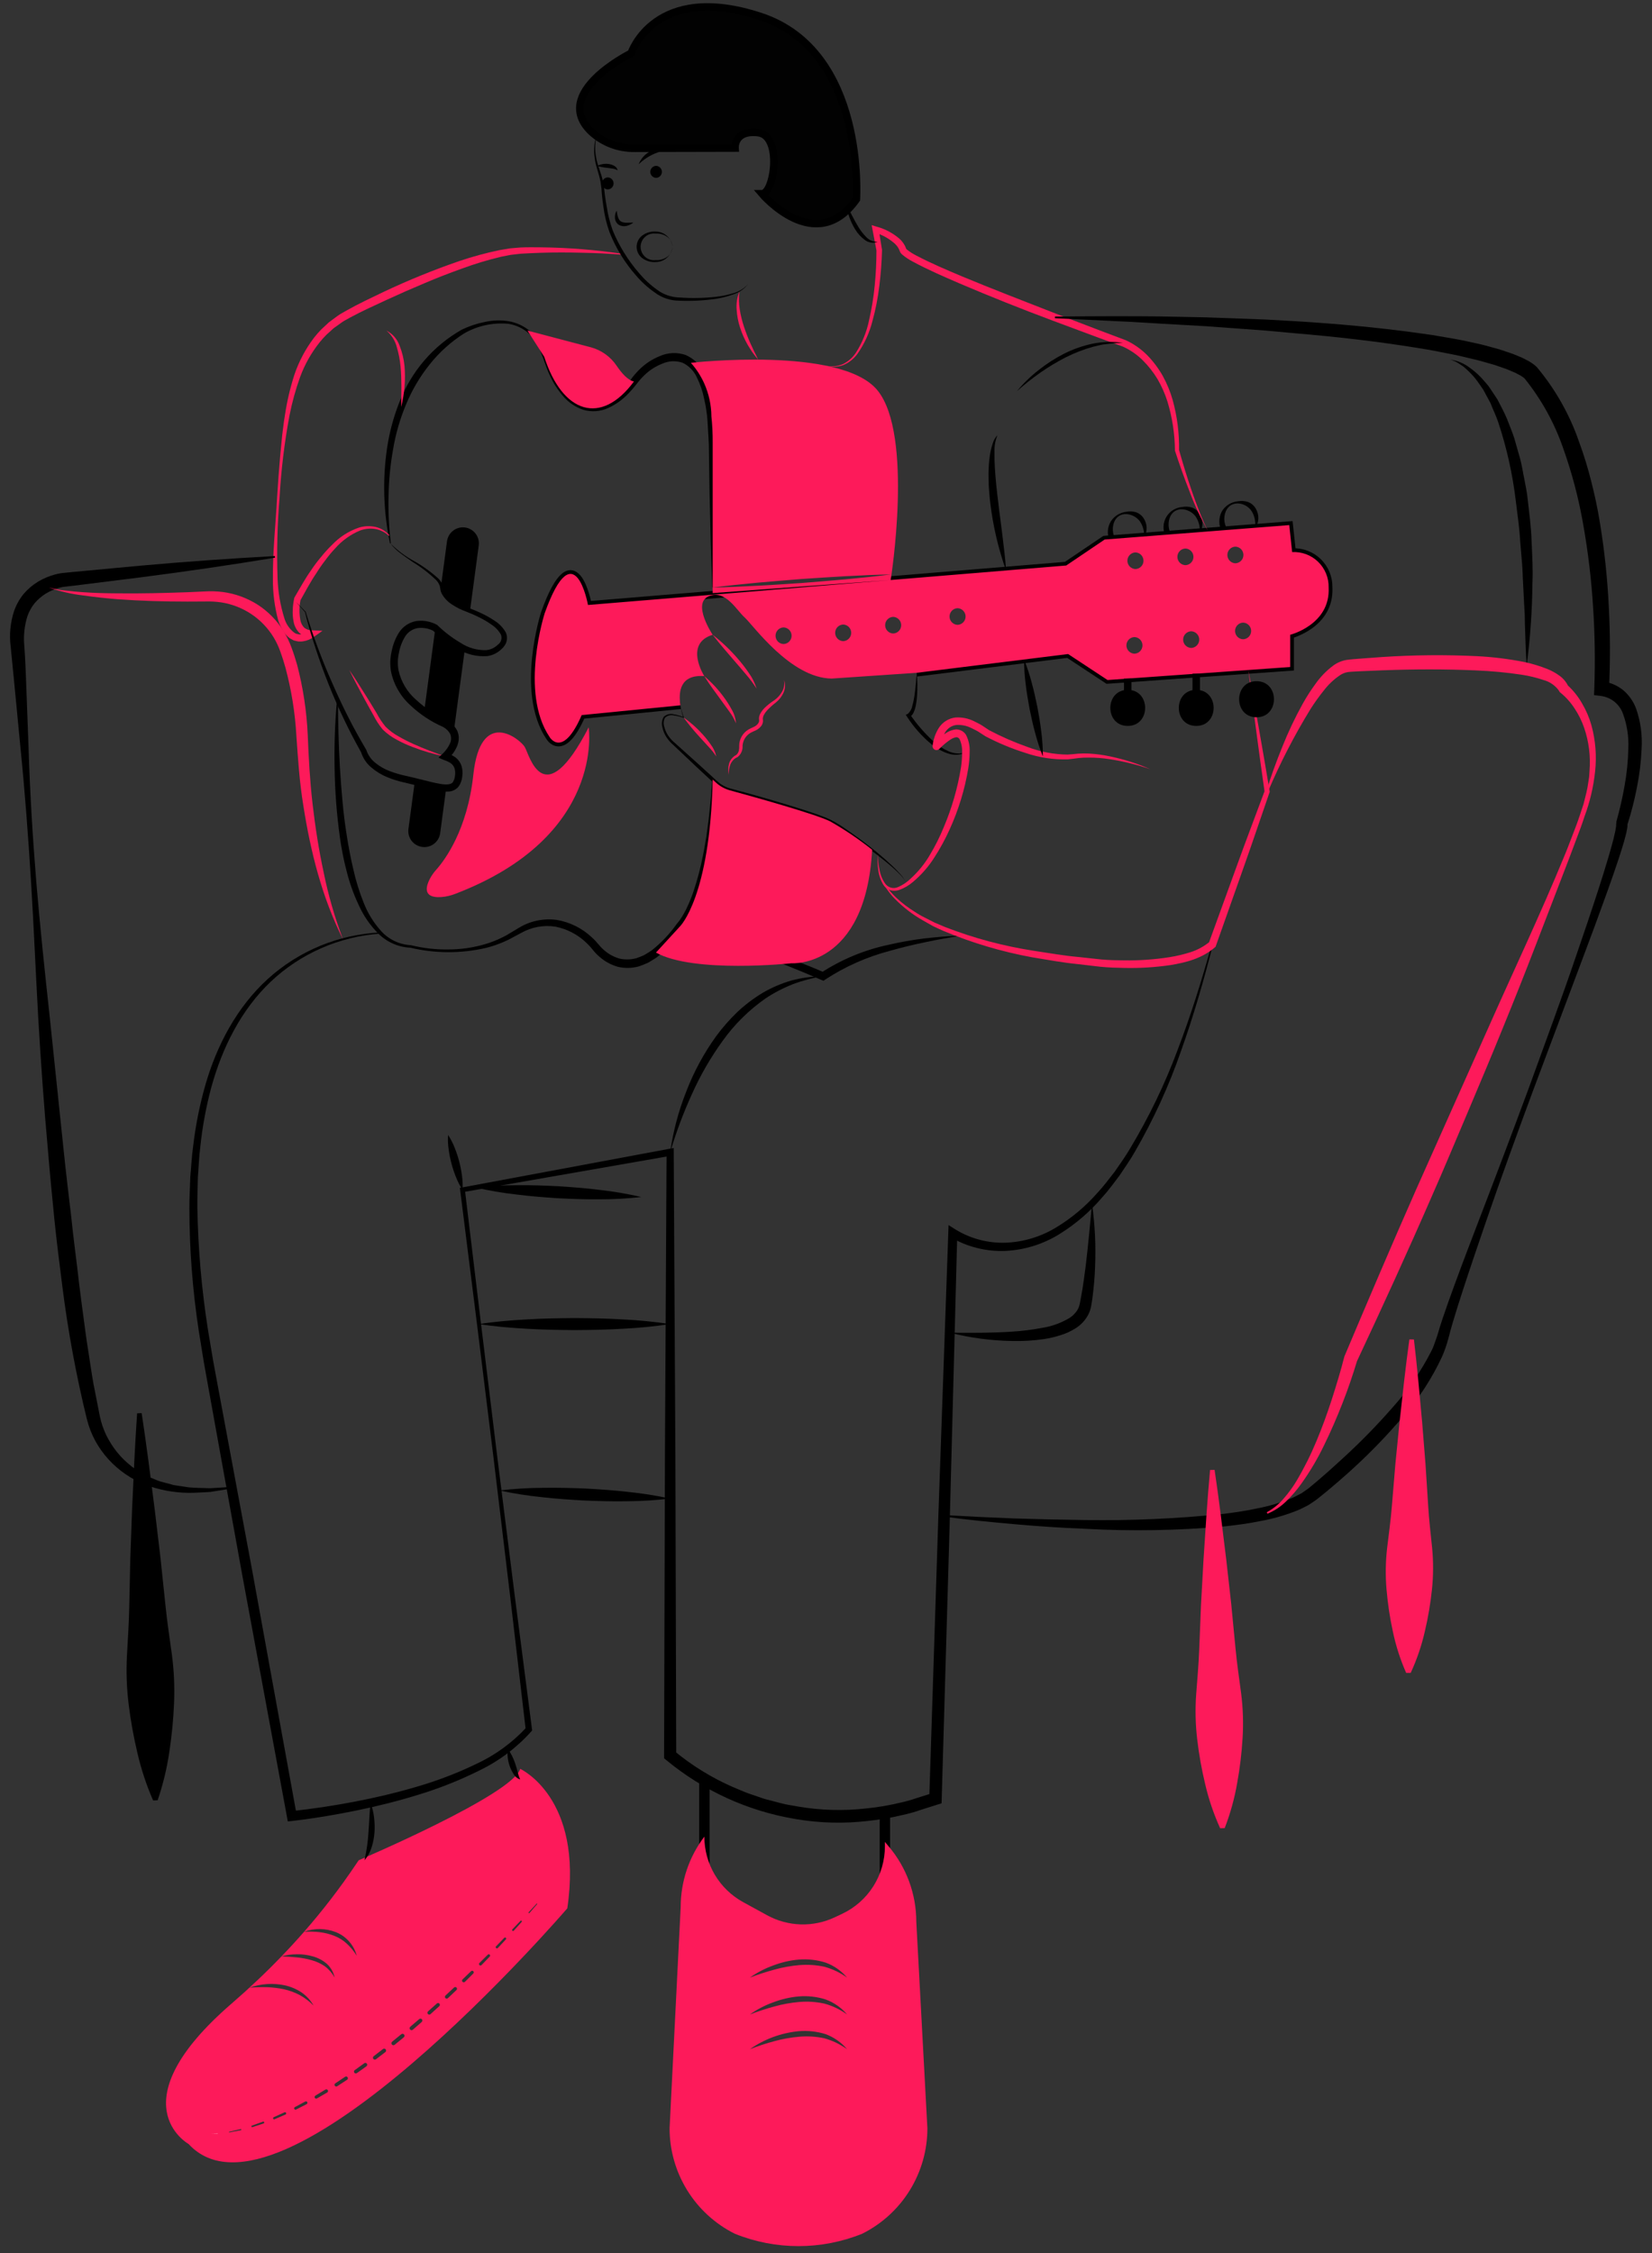 <svg width="154" height="210" viewBox="0 0 154 210" fill="none" xmlns="http://www.w3.org/2000/svg">
<rect x="0" y="0" width="154" height="210" fill="#333333" stroke="none"/>
<path d="M106.658 49.981C106.677 49.478 106.532 48.982 106.245 48.569C106.097 48.38 105.91 48.224 105.697 48.111C105.485 47.999 105.25 47.934 105.01 47.918C104.751 47.901 104.493 47.972 104.277 48.117C104.072 48.268 103.918 48.48 103.838 48.722C103.682 49.183 103.708 49.686 103.912 50.128L103.646 49.969C104.648 49.878 105.656 49.882 106.658 49.981ZM106.69 50.021C105.709 50.288 104.703 50.45 103.687 50.503L103.487 50.512L103.421 50.344C103.304 50.06 103.255 49.753 103.279 49.447C103.303 49.141 103.399 48.845 103.559 48.583C103.72 48.34 103.932 48.136 104.18 47.983C104.429 47.831 104.707 47.735 104.997 47.702C105.291 47.643 105.596 47.655 105.884 47.739C106.184 47.841 106.441 48.042 106.611 48.31C106.777 48.561 106.873 48.853 106.887 49.154C106.901 49.456 106.833 49.755 106.69 50.021V50.021ZM111.845 49.575C111.877 49.066 111.739 48.56 111.454 48.137C111.307 47.942 111.12 47.781 110.905 47.665C110.689 47.55 110.452 47.482 110.208 47.467C109.945 47.452 109.684 47.525 109.467 47.676C109.26 47.831 109.108 48.047 109.031 48.294C108.875 48.761 108.91 49.271 109.126 49.713L108.861 49.559C109.854 49.473 110.853 49.478 111.845 49.575ZM111.877 49.616C110.905 49.88 109.908 50.041 108.903 50.098L108.707 50.107L108.638 49.944C108.51 49.667 108.45 49.364 108.464 49.06C108.478 48.755 108.565 48.459 108.718 48.195C108.871 47.931 109.085 47.709 109.342 47.545C109.599 47.382 109.891 47.283 110.195 47.257C110.493 47.197 110.801 47.211 111.093 47.298C111.397 47.402 111.655 47.609 111.824 47.882C111.989 48.139 112.082 48.436 112.091 48.742C112.101 49.047 112.027 49.349 111.877 49.616V49.616ZM116.994 49.172C117.07 48.645 116.961 48.107 116.684 47.651C116.543 47.437 116.354 47.26 116.132 47.133C115.909 47.007 115.66 46.934 115.405 46.922C115.129 46.91 114.858 46.994 114.639 47.162C114.432 47.331 114.283 47.562 114.213 47.82C114.137 48.062 114.113 48.316 114.142 48.567C114.17 48.819 114.251 49.061 114.379 49.279L114.12 49.143C114.578 49.102 115.038 49.087 115.497 49.096C115.97 49.104 116.46 49.13 116.994 49.172ZM117.024 49.214C116.602 49.331 116.136 49.431 115.653 49.514C115.159 49.599 114.662 49.658 114.162 49.692L113.981 49.702L113.903 49.556C113.748 49.268 113.666 48.947 113.664 48.62C113.662 48.293 113.74 47.971 113.892 47.682C114.048 47.414 114.266 47.188 114.526 47.022C114.787 46.856 115.084 46.754 115.392 46.726C115.703 46.668 116.023 46.688 116.324 46.784C116.64 46.896 116.904 47.119 117.067 47.412C117.229 47.687 117.31 48.001 117.303 48.319C117.295 48.638 117.199 48.948 117.024 49.214ZM35.456 87.023C31.626 87.287 28.007 88.875 25.22 91.516C22.464 94.143 20.72 97.655 19.712 101.296C19.216 103.129 18.868 105 18.672 106.889C18.548 107.831 18.524 108.785 18.445 109.732C18.432 110.683 18.384 111.634 18.399 112.586C18.464 116.398 18.796 120.201 19.39 123.967L19.862 126.789L20.385 129.613L21.438 135.263L23.543 146.563L27.659 169.181L27.161 168.805C29.12 168.606 31.094 168.302 33.041 167.932C34.992 167.56 36.925 167.103 38.826 166.542C40.726 165.993 42.577 165.286 44.36 164.43C46.14 163.61 47.742 162.446 49.073 161.007L49.008 161.231L47.54 148.647L46.03 136.068L44.476 123.495L42.896 110.925L42.87 110.719L43.077 110.68L62.413 107.073L62.803 107L62.805 107.401L62.958 135.508L63.038 163.616L62.856 163.199C64.497 164.557 66.319 165.682 68.268 166.541C68.763 166.743 69.251 166.965 69.751 167.152L71.268 167.67L72.818 168.075C73.333 168.22 73.866 168.275 74.389 168.381C76.496 168.741 78.644 168.801 80.768 168.556C81.832 168.451 82.887 168.272 83.926 168.021C84.449 167.909 84.965 167.764 85.47 167.586L87.003 167.105L86.625 167.632L87.474 141.275L88.399 114.919L88.424 114.187L89.06 114.589C90.461 115.45 92.084 115.881 93.727 115.829C95.394 115.767 97.017 115.28 98.442 114.414C99.888 113.542 101.19 112.451 102.302 111.18C102.885 110.562 103.39 109.875 103.915 109.206C104.391 108.499 104.904 107.816 105.331 107.075C107.101 104.138 108.593 101.043 109.79 97.83C111.017 94.622 112.038 91.335 112.96 88.021L113.068 88.049C112.216 91.385 111.263 94.698 110.1 97.946C108.968 101.213 107.524 104.364 105.79 107.355C105.367 108.112 104.856 108.816 104.381 109.542C103.855 110.234 103.349 110.943 102.76 111.587C101.622 112.926 100.283 114.079 98.791 115.008C97.274 115.956 95.539 116.502 93.752 116.593C92.855 116.633 91.956 116.542 91.084 116.322C90.199 116.108 89.352 115.755 88.577 115.276L89.238 114.945L88.549 141.308L87.786 167.668L87.774 168.079L87.407 168.195L85.809 168.701C85.282 168.887 84.744 169.039 84.198 169.157C83.111 169.422 82.006 169.611 80.893 169.725C78.663 169.984 76.409 169.926 74.196 169.552C69.742 168.819 65.564 166.914 62.088 164.033L61.905 163.876L61.906 163.616L61.986 135.508L62.139 107.401L62.531 107.729L43.155 111.115L43.335 110.871L44.847 123.449L46.385 136.025L47.967 148.594L49.59 161.159L49.606 161.285L49.524 161.383C48.16 162.908 46.508 164.147 44.663 165.032C42.856 165.932 40.977 166.679 39.046 167.267C37.124 167.863 35.173 168.353 33.205 168.756C31.235 169.159 29.262 169.493 27.25 169.723L26.83 169.771L26.752 169.347L22.571 146.741L20.527 135.43L19.506 129.774L18.998 126.945L18.537 124.096C17.953 120.287 17.657 116.439 17.654 112.586C17.651 111.622 17.712 110.658 17.739 109.694C17.832 108.734 17.869 107.768 18.008 106.812C18.233 104.892 18.613 102.993 19.143 101.133C20.206 97.428 22.087 93.862 24.966 91.244C27.852 88.626 31.559 87.094 35.451 86.911L35.456 87.023Z" fill="black"/>
<path d="M63.394 86.339C64.551 86.572 65.695 86.861 66.838 87.156C67.978 87.462 69.109 87.798 70.233 88.162C71.36 88.516 72.47 88.92 73.58 89.325C74.685 89.745 75.781 90.176 76.872 90.654L76.506 90.689C78.434 89.429 80.578 88.538 82.831 88.061C83.937 87.803 85.056 87.605 86.183 87.468C87.309 87.344 88.435 87.237 89.565 87.209C88.451 87.402 87.339 87.58 86.241 87.823C85.141 88.049 84.052 88.314 82.976 88.618C80.831 89.179 78.79 90.084 76.934 91.298L76.762 91.418L76.568 91.333C74.429 90.4 72.234 89.547 70.039 88.718C68.939 88.308 67.837 87.899 66.728 87.51C65.626 87.096 64.505 86.738 63.394 86.339Z" fill="black"/>
<path d="M62.472 107.401C62.746 105.465 63.248 103.567 63.968 101.749C64.673 99.909 65.614 98.168 66.767 96.57C67.355 95.773 68.009 95.026 68.723 94.339C69.447 93.659 70.241 93.056 71.091 92.542C71.947 92.043 72.862 91.652 73.815 91.379C74.764 91.13 75.74 91.001 76.721 90.994C75.767 91.143 74.832 91.389 73.929 91.727C73.043 92.074 72.195 92.512 71.401 93.035C69.838 94.119 68.473 95.465 67.368 97.013C66.245 98.564 65.285 100.227 64.503 101.975C63.701 103.735 63.022 105.548 62.472 107.401ZM43.116 110.898C42.867 110.52 42.66 110.116 42.499 109.694C42.334 109.284 42.195 108.865 42.083 108.438C41.969 108.011 41.884 107.577 41.826 107.139C41.758 106.692 41.74 106.239 41.771 105.787C42.02 106.165 42.228 106.568 42.389 106.991C42.554 107.4 42.693 107.82 42.804 108.247C42.917 108.675 43.002 109.108 43.06 109.546C43.127 109.993 43.146 110.447 43.116 110.898ZM36.358 50.656C35.743 47.738 35.648 44.734 36.079 41.784C36.299 40.299 36.691 38.844 37.245 37.45C37.797 36.041 38.58 34.735 39.563 33.586C40.551 32.442 41.727 31.475 43.041 30.729C43.722 30.4 44.443 30.159 45.185 30.012C45.923 29.845 46.687 29.821 47.434 29.941C48.186 30.075 48.887 30.41 49.462 30.913C49.735 31.176 49.975 31.471 50.178 31.792C50.276 31.953 50.38 32.111 50.474 32.275L50.689 32.797C50.839 33.147 50.964 33.489 51.089 33.831C51.221 34.171 51.37 34.504 51.536 34.828C51.855 35.475 52.266 36.072 52.758 36.6C53.225 37.119 53.827 37.5 54.496 37.701C55.158 37.864 55.856 37.786 56.466 37.48C57.092 37.17 57.651 36.74 58.111 36.214C58.362 35.968 58.561 35.663 58.79 35.393C59.017 35.08 59.267 34.785 59.538 34.509C60.089 33.943 60.752 33.498 61.483 33.201C62.251 32.854 63.121 32.814 63.917 33.088C64.686 33.423 65.305 34.029 65.658 34.791C66.009 35.481 66.264 36.217 66.415 36.977C66.691 38.456 66.819 39.96 66.797 41.465L66.729 45.893C66.67 48.846 66.598 51.798 66.475 54.75H66.4C66.277 51.798 66.205 48.846 66.145 45.893L66.078 41.465C66.052 40.731 65.992 40.013 65.957 39.288C65.94 38.926 65.9 38.566 65.837 38.21C65.794 37.85 65.71 37.502 65.638 37.15C65.499 36.461 65.269 35.794 64.955 35.164C64.687 34.571 64.218 34.092 63.631 33.812C63.017 33.598 62.345 33.626 61.752 33.892C61.108 34.141 60.522 34.521 60.032 35.008C59.781 35.255 59.549 35.52 59.338 35.802C59.104 36.104 58.854 36.394 58.588 36.669C58.055 37.239 57.415 37.699 56.704 38.022C55.969 38.364 55.134 38.424 54.357 38.191C53.615 37.937 52.957 37.482 52.457 36.877C51.963 36.303 51.555 35.661 51.247 34.969C50.926 34.297 50.721 33.558 50.445 32.894L50.245 32.389C50.158 32.232 50.061 32.08 49.97 31.925C49.783 31.618 49.56 31.336 49.306 31.083C48.767 30.607 48.104 30.294 47.395 30.18C45.949 30.044 44.497 30.362 43.242 31.092C42.022 31.871 40.94 32.848 40.041 33.983C39.139 35.112 38.401 36.363 37.851 37.7C37.289 39.041 36.884 40.443 36.644 41.877C36.386 43.318 36.245 44.776 36.22 46.239C36.185 47.71 36.256 49.181 36.431 50.641L36.358 50.656ZM31.503 65.085C31.506 67.24 31.567 69.391 31.686 71.538C31.826 73.681 31.986 75.823 32.335 77.934C32.501 78.991 32.701 80.039 32.948 81.075C33.18 82.111 33.495 83.127 33.891 84.112C34.269 85.095 34.825 86.001 35.531 86.783C36.239 87.565 37.227 88.036 38.28 88.095L38.293 88.095L38.308 88.099C39.44 88.378 40.603 88.511 41.769 88.495C42.931 88.498 44.089 88.334 45.205 88.006C45.759 87.847 46.297 87.636 46.813 87.378C47.073 87.257 47.324 87.118 47.564 86.961L48.326 86.506C49.389 85.846 50.647 85.575 51.886 85.739C53.12 85.944 54.264 86.513 55.173 87.371C55.406 87.581 55.622 87.809 55.82 88.053C55.989 88.262 56.178 88.452 56.386 88.622C56.792 88.965 57.268 89.215 57.781 89.354C58.29 89.461 58.817 89.447 59.32 89.312C59.572 89.227 59.819 89.128 60.061 89.016C60.291 88.869 60.531 88.74 60.755 88.581C61.644 87.877 62.427 87.049 63.082 86.123L63.102 86.097L63.126 86.071C63.299 85.872 63.453 85.657 63.587 85.43C63.737 85.193 63.867 84.937 63.997 84.683C64.248 84.162 64.466 83.626 64.651 83.078C65.023 81.968 65.32 80.835 65.54 79.685C65.664 79.111 65.746 78.527 65.851 77.948C65.926 77.364 66.013 76.78 66.079 76.194C66.138 75.606 66.211 75.019 66.262 74.43L66.4 72.66L66.475 72.662L66.477 74.442C66.468 75.035 66.438 75.628 66.418 76.223C66.383 76.816 66.326 77.408 66.281 78.002C66.205 78.593 66.153 79.187 66.057 79.776C65.884 80.963 65.621 82.135 65.27 83.281C65.095 83.862 64.883 84.43 64.638 84.984C64.507 85.261 64.377 85.539 64.219 85.808C64.062 86.096 63.872 86.366 63.654 86.611L63.698 86.559C63.011 87.567 62.178 88.466 61.226 89.228C60.971 89.407 60.693 89.56 60.426 89.725C60.136 89.862 59.838 89.98 59.534 90.079C58.898 90.252 58.229 90.263 57.589 90.11C56.966 89.932 56.39 89.619 55.902 89.193C55.659 88.986 55.437 88.755 55.24 88.502C55.072 88.287 54.886 88.085 54.686 87.898C53.887 87.12 52.88 86.591 51.786 86.372C50.681 86.2 49.549 86.407 48.576 86.959L47.804 87.372C47.544 87.524 47.274 87.658 46.996 87.772C46.449 88.015 45.881 88.209 45.3 88.352C42.978 88.889 40.563 88.882 38.245 88.33L38.272 88.334C37.15 88.287 36.085 87.823 35.285 87.033C34.502 86.251 33.87 85.332 33.422 84.32C32.957 83.329 32.588 82.295 32.321 81.233C32.044 80.18 31.831 79.112 31.684 78.033C31.385 75.886 31.22 73.723 31.191 71.556C31.148 69.395 31.228 67.233 31.429 65.081L31.503 65.085Z" fill="black"/>
<path d="M84.427 82.207C84.277 81.928 84.083 81.675 83.852 81.458C83.631 81.232 83.398 81.018 83.159 80.81C82.683 80.394 82.188 79.999 81.684 79.615C80.681 78.845 79.648 78.109 78.584 77.43C78.065 77.083 77.515 76.783 76.942 76.535C76.361 76.305 75.76 76.105 75.158 75.913C73.953 75.529 72.736 75.177 71.518 74.829L67.853 73.787C67.535 73.681 67.235 73.529 66.963 73.335C66.706 73.136 66.462 72.922 66.232 72.694L64.84 71.397L63.458 70.09L62.767 69.436C62.52 69.222 62.304 68.975 62.124 68.703C61.944 68.426 61.817 68.118 61.748 67.796C61.7 67.632 61.686 67.46 61.708 67.291C61.73 67.122 61.787 66.96 61.876 66.814C61.999 66.698 62.151 66.615 62.315 66.575C62.48 66.534 62.653 66.536 62.816 66.582C63.131 66.639 63.439 66.73 63.736 66.85L63.701 66.886C63.577 66.513 63.487 66.129 63.432 65.74C63.504 66.124 63.611 66.501 63.752 66.866L63.773 66.92L63.717 66.901C63.421 66.796 63.115 66.722 62.803 66.679C62.66 66.644 62.51 66.647 62.367 66.686C62.225 66.725 62.094 66.799 61.988 66.901C61.92 67.032 61.88 67.175 61.87 67.322C61.86 67.469 61.881 67.616 61.93 67.755C62.002 68.052 62.127 68.334 62.3 68.587C62.477 68.84 62.688 69.067 62.926 69.262L63.634 69.898L65.05 71.169L66.456 72.451C66.677 72.668 66.912 72.871 67.157 73.059C67.404 73.231 67.674 73.365 67.961 73.457C69.167 73.792 70.406 74.119 71.62 74.476C72.837 74.834 74.053 75.198 75.261 75.594C75.865 75.793 76.467 75.997 77.063 76.24C77.652 76.502 78.212 76.822 78.736 77.197C79.791 77.912 80.81 78.672 81.793 79.479C82.281 79.887 82.759 80.306 83.218 80.745C83.448 80.965 83.672 81.191 83.884 81.429C84.106 81.657 84.289 81.92 84.427 82.207ZM85.458 62.707C85.526 63.403 85.537 64.104 85.491 64.803C85.471 65.157 85.424 65.509 85.352 65.857C85.314 66.038 85.255 66.214 85.178 66.382C85.099 66.584 84.953 66.753 84.765 66.86L84.845 66.6C85.478 67.529 86.219 68.378 87.054 69.13C87.464 69.506 87.933 69.811 88.444 70.031C88.957 70.263 89.54 70.288 90.073 70.104C89.814 70.241 89.529 70.323 89.237 70.345C88.944 70.367 88.651 70.327 88.374 70.229C87.818 70.042 87.3 69.755 86.846 69.382C85.951 68.643 85.176 67.769 84.547 66.793L84.438 66.629L84.627 66.534C84.85 66.337 84.998 66.071 85.048 65.778C85.142 65.45 85.211 65.116 85.256 64.777C85.349 64.095 85.412 63.403 85.458 62.707Z" fill="black"/>
<path d="M67.938 72.211C67.861 71.87 67.87 71.514 67.965 71.177C68.016 71.002 68.102 70.839 68.217 70.698C68.338 70.556 68.486 70.44 68.651 70.356L68.638 70.363C68.752 70.263 68.834 70.13 68.872 69.983C68.907 69.818 68.919 69.648 68.908 69.479C68.915 69.18 68.997 68.887 69.147 68.628C69.298 68.369 69.511 68.153 69.768 67.999C69.93 67.908 70.096 67.827 70.266 67.754C70.558 67.624 70.796 67.351 70.765 67.144L70.77 67.161C70.724 66.923 70.771 66.677 70.9 66.472C71.002 66.294 71.128 66.13 71.273 65.985C71.552 65.715 71.858 65.474 72.185 65.265C72.484 65.053 72.732 64.778 72.91 64.458C73.094 64.131 73.158 63.749 73.091 63.38C73.221 63.753 73.207 64.16 73.052 64.523C72.897 64.89 72.653 65.213 72.343 65.463C72.048 65.689 71.77 65.939 71.513 66.208C71.393 66.337 71.291 66.48 71.209 66.635C71.14 66.759 71.106 66.899 71.111 67.04L71.116 67.057C71.135 67.174 71.127 67.295 71.093 67.409C71.059 67.523 71 67.628 70.92 67.717C70.786 67.874 70.62 68 70.432 68.086C70.27 68.153 70.112 68.227 69.957 68.31C69.747 68.434 69.57 68.608 69.442 68.815C69.314 69.023 69.239 69.259 69.222 69.503C69.237 69.704 69.203 69.905 69.123 70.089C69.043 70.274 68.919 70.436 68.762 70.562L68.757 70.565L68.749 70.57C68.604 70.63 68.474 70.718 68.363 70.829C68.252 70.945 68.162 71.079 68.097 71.225C67.972 71.538 67.918 71.875 67.938 72.211ZM63.727 66.876C64.384 67.334 64.986 67.868 65.519 68.466C65.788 68.763 66.038 69.078 66.266 69.408C66.513 69.734 66.686 70.109 66.773 70.508C66.558 70.178 66.312 69.87 66.037 69.588L65.242 68.716C64.701 68.133 64.195 67.519 63.727 66.876ZM65.653 63.021C66.338 63.601 66.951 64.26 67.48 64.985C67.748 65.347 67.99 65.728 68.204 66.123C68.437 66.517 68.576 66.959 68.61 67.414C68.44 67.009 68.22 66.626 67.955 66.275L67.18 65.207C66.659 64.494 66.128 63.787 65.653 63.021ZM66.437 59.166C67.299 59.836 68.09 60.59 68.8 61.418C69.159 61.831 69.493 62.264 69.8 62.716C70.122 63.163 70.369 63.66 70.531 64.187C70.243 63.731 69.92 63.297 69.567 62.89C69.22 62.479 68.874 62.068 68.518 61.663C67.815 60.844 67.101 60.035 66.437 59.166ZM81.811 79.606C81.825 80.096 81.884 80.583 81.987 81.062C82.068 81.535 82.252 81.984 82.528 82.376C82.661 82.555 82.851 82.682 83.067 82.738C83.282 82.794 83.51 82.774 83.713 82.683C84.146 82.499 84.541 82.235 84.878 81.906C85.592 81.261 86.203 80.509 86.688 79.677C87.186 78.847 87.62 77.979 87.985 77.082C88.74 75.298 89.277 73.429 89.586 71.517C89.655 71.048 89.69 70.576 89.688 70.102C89.707 69.68 89.624 69.259 89.444 68.876C89.411 68.826 89.367 68.784 89.314 68.755C89.261 68.727 89.202 68.712 89.142 68.712C88.958 68.747 88.782 68.817 88.624 68.918C88.243 69.172 87.889 69.466 87.571 69.796L87.547 69.817C87.493 69.869 87.424 69.902 87.35 69.912C87.275 69.922 87.2 69.91 87.133 69.876C87.067 69.842 87.012 69.788 86.977 69.722C86.942 69.655 86.929 69.58 86.938 69.506C87.005 68.914 87.204 68.344 87.521 67.84C87.693 67.573 87.924 67.347 88.195 67.18C88.466 67.012 88.771 66.908 89.088 66.874C89.683 66.839 90.276 66.96 90.809 67.226C91.055 67.358 91.318 67.471 91.549 67.622L92.238 68.078L92.203 68.056C93.348 68.661 94.536 69.18 95.757 69.612C96.956 70.073 98.228 70.316 99.513 70.331L99.983 70.296L100.488 70.247C100.822 70.224 101.158 70.22 101.494 70.236C102.158 70.271 102.819 70.359 103.47 70.499C104.762 70.767 106.024 71.168 107.234 71.695C105.994 71.27 104.72 70.956 103.424 70.757C102.783 70.658 102.135 70.61 101.486 70.612C101.164 70.608 100.843 70.623 100.524 70.657L100.05 70.72L99.539 70.778C98.191 70.814 96.848 70.608 95.573 70.171C94.301 69.77 93.067 69.258 91.886 68.639L91.878 68.634L91.85 68.617L91.203 68.199C90.987 68.062 90.755 67.969 90.532 67.85C90.108 67.641 89.637 67.545 89.165 67.572C88.952 67.596 88.747 67.669 88.566 67.784C88.385 67.9 88.233 68.055 88.121 68.239C87.878 68.644 87.726 69.098 87.675 69.568L87.043 69.278C87.401 68.896 87.807 68.561 88.251 68.282C88.51 68.123 88.8 68.021 89.102 67.985C89.287 67.98 89.471 68.023 89.635 68.109C89.799 68.195 89.939 68.321 90.041 68.475C90.3 68.975 90.421 69.534 90.39 70.096C90.386 70.605 90.344 71.113 90.263 71.615C89.937 73.584 89.351 75.5 88.521 77.315C88.113 78.223 87.635 79.099 87.093 79.934C86.555 80.783 85.89 81.544 85.121 82.191C84.734 82.527 84.286 82.787 83.801 82.957C83.542 83.043 83.263 83.05 83.001 82.977C82.742 82.892 82.519 82.724 82.367 82.499C82.099 82.07 81.93 81.586 81.873 81.083C81.807 80.594 81.787 80.1 81.811 79.606ZM81.302 79.208C80.689 90.281 73.778 89.784 73.778 89.784C73.778 89.784 64.671 90.751 61.15 88.786L63.391 86.343C63.391 86.343 66.191 83.597 66.437 72.659L66.736 72.936C67.112 73.282 67.565 73.533 68.058 73.668C70.145 74.24 76 75.865 77.392 76.559C78.759 77.337 80.064 78.218 81.294 79.197L81.302 79.208Z" fill="#FD1A5A"/>
<path d="M85.458 62.708L99.572 60.959L103.246 63.38L120.272 62.17V59.166C120.272 59.166 124.036 58.225 123.857 54.751C123.866 54.306 123.783 53.864 123.614 53.453C123.444 53.041 123.192 52.669 122.872 52.36C122.553 52.051 122.173 51.811 121.756 51.655C121.34 51.5 120.896 51.432 120.452 51.456L120.183 48.945L102.977 50.29L99.392 52.711L54.81 56.387C54.81 56.387 53.556 49.394 50.778 57.149C50.778 57.149 48.411 64.501 51.23 68.692C51.23 68.692 52.435 70.777 54.227 66.653L63.432 65.74" stroke="black" stroke-width="0.699" stroke-miterlimit="10"/>
<path d="M40.048 81.957C40.221 81.621 40.438 81.31 40.694 81.03C41.447 80.18 43.574 77.367 44.124 72.211C44.796 65.912 48.455 68.871 48.91 69.611C49.366 70.35 50.643 75.999 54.877 67.795C54.877 67.795 56.461 77.963 42.429 83.317C42.021 83.476 41.591 83.576 41.154 83.611C40.314 83.673 39.286 83.483 40.048 81.957ZM81.923 81.034C82.069 81.733 82.392 82.383 82.863 82.921C83.079 83.201 83.32 83.462 83.582 83.701C84.101 84.183 84.666 84.613 85.27 84.983C85.563 85.182 85.87 85.36 86.188 85.516L87.135 85.999L88.115 86.412C90.768 87.439 93.522 88.177 96.332 88.613C97.741 88.819 99.141 89.079 100.562 89.201L102.686 89.431C103.381 89.491 104.095 89.508 104.801 89.514C106.211 89.534 107.62 89.434 109.014 89.216C109.699 89.109 110.374 88.948 111.034 88.734C111.666 88.524 112.254 88.199 112.768 87.776L112.678 87.914L115.264 80.798C116.118 78.423 117.022 76.067 117.899 73.7L117.888 73.816C117.622 71.923 117.35 70.031 117.107 68.135C116.858 66.239 116.601 64.345 116.372 62.446C116.725 64.326 117.052 66.209 117.386 68.091C117.727 69.973 118.037 71.859 118.355 73.743L118.365 73.8L118.344 73.859C117.518 76.244 116.72 78.639 115.871 81.016L113.349 88.155L113.319 88.242L113.259 88.294C112.053 89.341 110.56 89.71 109.133 89.949C107.697 90.161 106.245 90.251 104.794 90.218C104.07 90.205 103.353 90.182 102.624 90.113L100.484 89.863C99.054 89.725 97.64 89.457 96.222 89.227C93.388 88.709 90.618 87.886 87.96 86.774C87.632 86.623 87.299 86.483 86.977 86.322L86.034 85.788C85.091 85.253 84.226 84.591 83.462 83.822C83.205 83.567 82.972 83.29 82.764 82.995C82.318 82.425 82.028 81.749 81.923 81.034Z" fill="#FD1A5A"/>
<path d="M120.454 51.458L120.185 48.943L102.977 50.288L99.394 52.709L83.029 54.06C83.034 54.054 85.19 40.563 81.808 36.393C78.432 32.224 64.404 33.817 64.404 33.817C64.924 34.401 65.349 35.063 65.666 35.778C66.088 36.736 66.31 37.772 66.317 38.819C66.359 39.197 66.389 39.596 66.41 40.014C66.431 40.418 66.436 40.816 66.436 41.215V54.763C67.817 54.582 69.197 54.448 70.578 54.313C71.958 54.184 73.339 54.086 74.719 53.967C76.105 53.879 77.486 53.775 78.871 53.703C80.257 53.63 81.643 53.568 83.029 53.542C81.653 53.723 80.273 53.858 78.892 53.992C77.512 54.122 76.131 54.22 74.745 54.339C73.365 54.427 71.979 54.531 70.599 54.598C69.213 54.67 67.827 54.737 66.436 54.763V55.281L82.993 54.065L54.812 56.388C54.812 56.388 53.556 49.394 50.779 57.148C50.779 57.148 48.411 64.499 51.229 68.689C51.229 68.689 52.434 70.774 54.228 66.651L63.432 65.741C63.235 64.541 63.354 62.844 65.655 63.02C65.655 63.02 63.727 59.993 66.436 59.166C66.436 59.166 64.487 56.253 66.059 55.581C67.625 54.908 68.654 56.879 69.419 57.552C70.18 58.224 73.675 63.201 77.527 63.247L85.459 62.709L99.57 60.961L103.246 63.382L120.273 62.171V59.166C120.273 59.166 124.037 58.224 123.856 54.753C123.866 54.308 123.784 53.866 123.614 53.455C123.445 53.044 123.193 52.672 122.874 52.362C122.555 52.053 122.175 51.813 121.758 51.657C121.342 51.502 120.898 51.434 120.454 51.458ZM73.044 60.029C72.843 60.022 72.653 59.938 72.513 59.793C72.374 59.648 72.296 59.455 72.296 59.254C72.296 59.052 72.374 58.859 72.513 58.714C72.653 58.57 72.843 58.485 73.044 58.478C73.245 58.485 73.435 58.57 73.575 58.714C73.715 58.859 73.793 59.052 73.793 59.254C73.793 59.455 73.715 59.648 73.575 59.793C73.435 59.938 73.245 60.022 73.044 60.029ZM78.603 59.761C78.402 59.753 78.211 59.669 78.072 59.524C77.932 59.379 77.854 59.186 77.854 58.985C77.854 58.783 77.932 58.59 78.072 58.445C78.211 58.301 78.402 58.216 78.603 58.209C78.803 58.216 78.994 58.301 79.133 58.445C79.273 58.59 79.351 58.783 79.351 58.985C79.351 59.186 79.273 59.379 79.133 59.524C78.994 59.669 78.803 59.753 78.603 59.761ZM83.261 59.047C83.061 59.039 82.87 58.955 82.731 58.81C82.591 58.665 82.513 58.472 82.513 58.271C82.513 58.069 82.591 57.876 82.731 57.731C82.87 57.587 83.061 57.502 83.261 57.495C83.462 57.502 83.653 57.587 83.792 57.731C83.932 57.876 84.01 58.07 84.01 58.271C84.01 58.472 83.932 58.665 83.792 58.81C83.653 58.955 83.462 59.039 83.261 59.047ZM89.264 58.24C89.064 58.233 88.873 58.148 88.734 58.003C88.594 57.858 88.516 57.665 88.516 57.464C88.516 57.263 88.594 57.069 88.734 56.925C88.873 56.78 89.064 56.695 89.264 56.688C89.465 56.695 89.656 56.78 89.795 56.925C89.935 57.069 90.013 57.263 90.013 57.464C90.013 57.665 89.935 57.858 89.795 58.003C89.656 58.148 89.465 58.233 89.264 58.24ZM105.754 60.93C105.553 60.923 105.363 60.838 105.223 60.693C105.083 60.548 105.005 60.355 105.005 60.154C105.005 59.953 105.083 59.759 105.223 59.614C105.363 59.47 105.553 59.385 105.754 59.378C105.955 59.385 106.145 59.47 106.285 59.615C106.424 59.759 106.502 59.953 106.502 60.154C106.502 60.355 106.424 60.548 106.285 60.693C106.145 60.838 105.955 60.922 105.754 60.93ZM105.847 53.041C105.646 53.034 105.455 52.949 105.315 52.804C105.175 52.66 105.096 52.466 105.096 52.265C105.096 52.063 105.175 51.87 105.315 51.725C105.455 51.58 105.646 51.495 105.847 51.489C106.048 51.495 106.239 51.58 106.379 51.725C106.519 51.87 106.597 52.063 106.597 52.265C106.597 52.466 106.519 52.66 106.379 52.804C106.239 52.949 106.048 53.034 105.847 53.041ZM110.506 51.127C110.707 51.134 110.897 51.219 111.036 51.363C111.176 51.508 111.254 51.701 111.254 51.903C111.254 52.104 111.176 52.297 111.036 52.442C110.897 52.586 110.707 52.671 110.506 52.678C110.305 52.671 110.114 52.586 109.975 52.442C109.835 52.297 109.757 52.104 109.757 51.903C109.757 51.701 109.835 51.508 109.975 51.363C110.114 51.219 110.305 51.134 110.506 51.127ZM111.043 60.392C110.842 60.385 110.651 60.3 110.511 60.156C110.371 60.011 110.293 59.817 110.293 59.616C110.293 59.414 110.371 59.221 110.511 59.076C110.651 58.931 110.842 58.846 111.043 58.84C111.245 58.846 111.435 58.931 111.575 59.076C111.715 59.221 111.794 59.414 111.794 59.616C111.794 59.817 111.715 60.011 111.575 60.156C111.435 60.3 111.245 60.385 111.043 60.392ZM115.164 50.951C115.365 50.958 115.556 51.043 115.695 51.187C115.835 51.332 115.913 51.526 115.913 51.727C115.913 51.928 115.835 52.121 115.695 52.266C115.556 52.41 115.365 52.495 115.164 52.503C114.963 52.495 114.773 52.411 114.633 52.266C114.494 52.121 114.416 51.928 114.416 51.727C114.416 51.525 114.494 51.332 114.633 51.187C114.773 51.043 114.963 50.958 115.164 50.951ZM115.883 59.585C115.682 59.578 115.491 59.493 115.351 59.349C115.211 59.204 115.133 59.01 115.133 58.809C115.133 58.607 115.211 58.414 115.351 58.269C115.491 58.124 115.682 58.039 115.883 58.033C116.084 58.039 116.275 58.124 116.415 58.269C116.555 58.414 116.633 58.607 116.633 58.809C116.633 59.01 116.555 59.204 116.415 59.349C116.275 59.493 116.084 59.578 115.883 59.585ZM36.249 49.94C35.896 49.608 35.453 49.386 34.975 49.304C34.504 49.232 34.022 49.281 33.573 49.444C32.683 49.814 31.888 50.383 31.251 51.107C30.916 51.461 30.605 51.836 30.319 52.23C30.019 52.615 29.741 53.018 29.485 53.434C28.932 54.242 28.477 55.116 27.994 55.971L28.023 55.893C27.892 56.516 27.884 57.159 27.997 57.785C28.041 58.059 28.17 58.311 28.365 58.507C28.565 58.667 28.815 58.752 29.072 58.747L30.062 58.794L29.284 59.345C28.98 59.57 28.626 59.719 28.253 59.778C28.157 59.791 28.059 59.797 27.962 59.793C27.864 59.801 27.765 59.791 27.67 59.764L27.381 59.692C27.293 59.651 27.209 59.6 27.124 59.552C26.958 59.459 26.811 59.337 26.689 59.193C26.561 59.066 26.453 58.921 26.368 58.762C26.189 58.47 26.045 58.157 25.939 57.831C25.599 56.573 25.43 55.275 25.439 53.971C25.42 51.399 25.695 48.863 25.835 46.317C25.913 45.044 26.007 43.772 26.118 42.5L26.302 40.592C26.39 39.958 26.451 39.321 26.563 38.689C26.753 37.413 27.047 36.156 27.443 34.928C27.863 33.686 28.482 32.52 29.275 31.476C29.478 31.216 29.695 30.966 29.925 30.73L30.648 30.051L31.444 29.461C31.708 29.262 32.006 29.122 32.286 28.951C33.421 28.312 34.567 27.777 35.724 27.222C38.039 26.126 40.414 25.159 42.836 24.326C44.058 23.915 45.302 23.577 46.564 23.314L47.524 23.152L48.504 23.068C49.149 23.039 49.786 23.046 50.427 23.053C52.983 23.081 55.534 23.287 58.062 23.666L58.052 23.741C56.783 23.645 55.512 23.579 54.24 23.557C52.97 23.524 51.699 23.52 50.431 23.561C49.798 23.584 49.16 23.607 48.533 23.649L47.612 23.754L46.693 23.936C45.468 24.228 44.261 24.593 43.078 25.029C41.888 25.455 40.707 25.912 39.541 26.411C38.372 26.899 37.211 27.41 36.058 27.943C34.912 28.476 33.736 29 32.643 29.595C32.378 29.753 32.092 29.88 31.845 30.061L31.096 30.597L30.416 31.216C30.199 31.433 29.994 31.662 29.802 31.901C29.028 32.871 28.414 33.959 27.983 35.123C27.556 36.309 27.22 37.526 26.979 38.764C26.514 41.265 26.208 43.793 26.064 46.333C25.851 48.867 25.788 51.413 25.876 53.955C25.923 55.203 26.136 56.439 26.51 57.63C26.672 58.171 27.002 58.646 27.453 58.986L27.614 59.074L27.79 59.113C27.847 59.132 27.909 59.138 27.969 59.13C28.031 59.132 28.093 59.129 28.154 59.12C28.412 59.075 28.656 58.973 28.868 58.819L29.08 59.417C28.651 59.428 28.234 59.276 27.912 58.992C27.622 58.702 27.432 58.329 27.366 57.925C27.296 57.563 27.27 57.195 27.29 56.828C27.306 56.469 27.352 56.111 27.426 55.76L27.435 55.715L27.455 55.682C27.961 54.819 28.438 53.941 29.02 53.121C29.297 52.703 29.6 52.301 29.925 51.918C30.239 51.524 30.577 51.149 30.939 50.798C31.642 50.053 32.517 49.493 33.488 49.167C33.984 49.021 34.51 49.004 35.016 49.115C35.516 49.235 35.966 49.506 36.306 49.892L36.249 49.94Z" fill="#FD1A5A"/>
<path d="M36.022 30.812C36.605 31.113 37.049 31.628 37.261 32.249C37.499 32.851 37.65 33.484 37.71 34.128C37.763 34.766 37.763 35.407 37.709 36.044C37.654 36.678 37.552 37.307 37.403 37.926L37.418 36.033C37.416 35.406 37.393 34.783 37.339 34.165C37.283 33.55 37.166 32.943 36.99 32.351C36.836 31.75 36.497 31.211 36.022 30.812ZM49.169 30.812L55.082 32.371C56.066 32.636 56.921 33.25 57.488 34.098C57.936 34.76 58.528 35.451 59.097 35.556C56.034 39.709 52.434 38.533 50.733 33.255L49.169 30.812ZM32.563 62.447C33.16 63.32 33.722 64.214 34.279 65.111C34.562 65.556 34.829 66.011 35.103 66.462C35.34 66.917 35.623 67.345 35.95 67.74C36.312 68.1 36.724 68.405 37.174 68.647C37.625 68.908 38.089 69.145 38.565 69.357C39.519 69.788 40.506 70.157 41.502 70.508C40.462 70.302 39.442 70.006 38.454 69.622C37.954 69.434 37.468 69.211 36.999 68.954C36.515 68.703 36.07 68.381 35.681 67.999C35.336 67.58 35.04 67.124 34.798 66.638C34.542 66.177 34.278 65.721 34.031 65.254C33.527 64.328 33.028 63.398 32.563 62.447ZM68.924 27.181C68.857 27.734 68.869 28.293 68.96 28.842C69.046 29.387 69.177 29.923 69.352 30.446C69.525 30.973 69.725 31.49 69.951 31.996L70.304 32.757C70.426 33.01 70.559 33.257 70.673 33.519C70.488 33.304 70.323 33.074 70.146 32.849C69.992 32.612 69.834 32.374 69.691 32.127C69.409 31.629 69.176 31.105 68.997 30.561C68.816 30.014 68.706 29.446 68.671 28.871C68.626 28.296 68.713 27.718 68.924 27.181ZM76.969 34.077C77.507 34.204 78.072 34.154 78.58 33.935C79.07 33.696 79.487 33.331 79.789 32.877C80.377 31.952 80.793 30.928 81.014 29.854C81.261 28.783 81.437 27.697 81.542 26.602C81.65 25.509 81.704 24.41 81.703 23.311L81.706 23.356L81.345 21.448L81.257 20.985L81.703 21.122C82.512 21.335 83.259 21.733 83.886 22.286C84.049 22.44 84.188 22.617 84.301 22.81C84.362 22.909 84.412 23.014 84.45 23.124L84.483 23.206C84.492 23.226 84.486 23.198 84.482 23.199C84.496 23.217 84.512 23.234 84.529 23.249C84.811 23.475 85.116 23.67 85.439 23.83C86.797 24.545 88.239 25.153 89.672 25.758C92.549 26.956 95.465 28.07 98.37 29.21L102.744 30.882L104.95 31.712C105.697 32.058 106.377 32.534 106.957 33.118C107.521 33.699 108.007 34.35 108.404 35.056C108.788 35.76 109.094 36.504 109.315 37.275C109.738 38.804 109.939 40.387 109.912 41.974L109.904 41.92C110.272 43.215 110.665 44.509 111.105 45.785C111.325 46.423 111.554 47.059 111.806 47.685C112.048 48.316 112.322 48.934 112.628 49.536C111.959 48.357 111.384 47.127 110.909 45.858C110.413 44.596 109.956 43.319 109.537 42.029L109.53 42.007L109.529 41.974C109.514 40.433 109.279 38.901 108.829 37.426C108.599 36.7 108.29 36.001 107.908 35.342C107.519 34.696 107.051 34.1 106.515 33.57C105.987 33.048 105.371 32.622 104.696 32.314L102.509 31.514L98.115 29.879C95.186 28.785 92.281 27.625 89.401 26.398C87.963 25.775 86.528 25.157 85.127 24.404C84.751 24.213 84.4 23.98 84.079 23.708C84.025 23.656 83.977 23.599 83.936 23.536C83.912 23.491 83.89 23.445 83.871 23.398L83.849 23.343C83.825 23.268 83.791 23.197 83.749 23.13C83.667 22.984 83.563 22.852 83.442 22.736C82.899 22.245 82.252 21.882 81.55 21.674L81.909 21.349L82.219 23.265L82.223 23.292L82.223 23.31C82.195 24.427 82.11 25.542 81.97 26.651C81.84 27.761 81.625 28.86 81.326 29.936C81.049 31.028 80.576 32.06 79.93 32.981C79.596 33.443 79.142 33.804 78.618 34.026C78.088 34.22 77.51 34.237 76.969 34.077Z" fill="#FD1A5A"/>
<path d="M92.985 40.562C92.783 41.047 92.688 41.571 92.705 42.096C92.696 42.622 92.71 43.146 92.746 43.671C92.812 44.721 92.923 45.772 93.058 46.821C93.117 47.347 93.178 47.873 93.255 48.398L93.454 49.98C93.58 51.038 93.722 52.094 93.784 53.173C93.067 51.145 92.574 49.045 92.317 46.91C92.248 46.377 92.216 45.836 92.173 45.3C92.162 44.758 92.13 44.219 92.165 43.676C92.183 43.131 92.243 42.589 92.343 42.054C92.4 41.785 92.475 41.521 92.566 41.262C92.649 40.999 92.793 40.759 92.985 40.562ZM95.463 61.468C95.751 62.186 95.993 62.923 96.187 63.672C96.392 64.414 96.554 65.164 96.707 65.916C96.847 66.671 96.978 67.427 97.066 68.192C97.167 68.96 97.218 69.733 97.219 70.507C96.93 69.789 96.688 69.053 96.494 68.303C96.29 67.561 96.128 66.811 95.975 66.059C95.836 65.304 95.705 64.548 95.617 63.783C95.516 63.015 95.465 62.242 95.463 61.468ZM94.799 36.46C95.397 35.735 96.073 35.077 96.815 34.498C97.554 33.91 98.35 33.397 99.191 32.967C100.039 32.541 100.938 32.227 101.866 32.031C102.793 31.846 103.744 31.82 104.68 31.955C104.214 31.96 103.75 31.994 103.288 32.055C103.06 32.091 102.828 32.099 102.604 32.154L101.93 32.311C101.043 32.557 100.182 32.888 99.359 33.301C98.536 33.722 97.743 34.198 96.986 34.727C96.223 35.261 95.493 35.84 94.799 36.46ZM25.641 51.978C21.502 52.66 17.355 53.268 13.2 53.802L6.964 54.58L6.184 54.671C6.061 54.687 5.904 54.7 5.832 54.716C5.73 54.734 5.615 54.762 5.506 54.792C5.063 54.916 4.638 55.101 4.245 55.341C3.865 55.583 3.523 55.879 3.23 56.221C2.948 56.571 2.725 56.965 2.572 57.388C2.278 58.292 2.174 59.248 2.265 60.194C2.344 61.253 2.389 62.303 2.427 63.35L2.661 69.636C2.79 73.828 3.042 78.011 3.382 82.187C3.73 86.363 4.173 90.532 4.626 94.697L5.931 107.192C6.145 109.275 6.397 111.352 6.642 113.429C6.849 115.511 7.149 117.579 7.376 119.657C7.496 120.695 7.647 121.727 7.781 122.762C7.918 123.797 8.051 124.833 8.219 125.859C8.382 126.887 8.527 127.921 8.706 128.944L9.305 131.994L9.315 132.04C9.442 132.635 9.639 133.213 9.902 133.761C10.179 134.322 10.515 134.852 10.904 135.342C11.703 136.328 12.716 137.119 13.867 137.654L14.758 138.019C15.061 138.128 15.38 138.191 15.691 138.281L16.161 138.411C16.319 138.446 16.482 138.462 16.643 138.488L17.615 138.633C18.268 138.688 18.929 138.691 19.59 138.713L21.58 138.591L21.604 138.739L19.612 139.058C18.94 139.092 18.263 139.145 17.584 139.144C16.206 139.129 14.842 138.874 13.552 138.389C12.239 137.871 11.061 137.06 10.11 136.018C9.631 135.492 9.217 134.91 8.876 134.286C8.531 133.643 8.268 132.96 8.094 132.252L8.103 132.298C7.101 128.199 6.334 124.047 5.806 119.86C5.544 117.777 5.276 115.691 5.064 113.603C4.858 111.514 4.652 109.425 4.48 107.334C4.1 103.155 3.803 98.971 3.56 94.784C3.326 90.596 3.151 86.406 2.896 82.222C2.64 78.038 2.326 73.859 1.907 69.686L1.306 63.428L1.001 60.315C0.849 59.175 0.959 58.015 1.323 56.924C1.525 56.359 1.82 55.833 2.196 55.365C2.585 54.91 3.044 54.52 3.555 54.209C4.061 53.91 4.606 53.682 5.175 53.533C5.319 53.496 5.46 53.464 5.615 53.438C5.801 53.407 5.906 53.404 6.043 53.388L6.824 53.309L13.081 52.726C17.255 52.353 21.436 52.054 25.625 51.829L25.641 51.978Z" fill="black"/>
<path d="M13.205 131.712C13.663 134.706 14.04 137.702 14.423 140.698L14.959 145.195L15.431 149.693C15.583 151.193 15.814 152.69 16.019 154.187C16.219 155.682 16.289 157.191 16.227 158.697C16.166 160.216 16.021 161.73 15.793 163.233C15.57 164.785 15.202 166.313 14.696 167.797L14.273 167.814C13.645 166.377 13.153 164.885 12.803 163.357C12.451 161.878 12.182 160.381 11.996 158.872C11.81 157.376 11.755 155.866 11.831 154.36C11.912 152.851 12.018 151.341 12.047 149.833L12.146 145.311L12.308 140.786C12.443 137.768 12.572 134.751 12.782 131.73L13.205 131.712ZM46.561 138.922C47.888 138.766 49.223 138.684 50.559 138.676C51.889 138.65 53.216 138.689 54.543 138.74C55.868 138.813 57.193 138.9 58.515 139.052C59.844 139.186 61.166 139.394 62.472 139.677C61.145 139.835 59.81 139.917 58.473 139.925C57.143 139.951 55.816 139.912 54.49 139.859C53.164 139.785 51.84 139.698 50.518 139.546C49.188 139.412 47.867 139.204 46.561 138.922ZM44.311 110.681C45.603 110.536 46.903 110.465 48.204 110.469C49.498 110.453 50.789 110.504 52.079 110.566C53.368 110.65 54.656 110.748 55.94 110.911C57.233 111.056 58.516 111.276 59.783 111.57C58.491 111.716 57.191 111.788 55.89 111.784C54.596 111.799 53.305 111.749 52.015 111.685C50.726 111.599 49.438 111.502 48.154 111.338C46.861 111.193 45.578 110.973 44.311 110.681ZM44.654 123.413C46.139 123.182 47.624 123.06 49.109 122.978C50.593 122.888 52.078 122.865 53.563 122.853C55.048 122.863 56.533 122.887 58.017 122.976C59.509 123.047 60.995 123.193 62.472 123.413C60.995 123.634 59.509 123.78 58.017 123.851C56.533 123.94 55.048 123.964 53.563 123.973C52.078 123.962 50.593 123.938 49.109 123.849C47.624 123.767 46.139 123.645 44.654 123.413ZM88.534 124.215C90.485 124.239 92.419 124.245 94.328 124.119C95.272 124.061 96.212 123.944 97.142 123.768C98.03 123.63 98.883 123.325 99.657 122.868C99.994 122.665 100.274 122.382 100.471 122.042C100.559 121.875 100.622 121.697 100.661 121.513L100.791 120.811C100.969 119.874 101.084 118.921 101.213 117.968C101.444 116.056 101.615 114.129 101.797 112.184C102.07 114.122 102.166 116.081 102.084 118.037C102.058 119.018 101.96 119.997 101.839 120.977L101.724 121.71C101.67 122.003 101.574 122.286 101.441 122.551C101.164 123.062 100.761 123.494 100.27 123.805C99.817 124.09 99.329 124.311 98.817 124.463C98.33 124.618 97.832 124.734 97.326 124.81C96.341 124.955 95.345 125.015 94.35 124.99C92.388 124.957 90.436 124.697 88.534 124.215Z" fill="black"/>
<path d="M88.019 141.213C90.198 141.342 92.378 141.448 94.558 141.53C96.738 141.6 98.917 141.649 101.096 141.676C105.439 141.745 109.782 141.552 114.102 141.098C115.171 140.96 116.238 140.807 117.28 140.577C118.315 140.376 119.327 140.075 120.303 139.678C120.541 139.588 120.771 139.48 120.993 139.354L121.327 139.18L121.626 138.973C121.84 138.833 122.045 138.679 122.238 138.511L122.858 137.991C123.682 137.292 124.481 136.562 125.279 135.832C126.869 134.373 128.378 132.828 129.799 131.205C131.224 129.624 132.438 127.864 133.41 125.971C133.534 125.743 133.636 125.503 133.715 125.256L133.971 124.527C134.056 124.277 134.13 123.994 134.211 123.729L134.466 122.94C134.818 121.897 135.183 120.862 135.562 119.837C136.315 117.781 137.094 115.739 137.877 113.698C139.447 109.619 140.99 105.531 142.507 101.435C143.989 97.326 145.52 93.234 146.924 89.099C147.633 87.034 148.337 84.967 149.007 82.892C149.341 81.854 149.669 80.815 149.974 79.774C150.129 79.253 150.271 78.732 150.407 78.212L150.584 77.44L150.644 77.074C150.655 77.028 150.659 76.981 150.655 76.935C150.655 76.9 150.658 76.865 150.664 76.831L150.681 76.576C150.996 75.463 151.253 74.335 151.451 73.195C151.656 72.065 151.77 70.92 151.793 69.772C151.844 68.677 151.678 67.583 151.305 66.553C151.15 66.104 150.872 65.707 150.502 65.409C150.133 65.111 149.687 64.923 149.215 64.866L148.597 64.792L148.622 64.146C148.713 61.613 148.673 59.078 148.505 56.55C148.348 54.021 148.049 51.504 147.609 49.009C147.186 46.531 146.548 44.093 145.701 41.726C144.889 39.392 143.682 37.214 142.132 35.289L142.077 35.216C142.08 35.234 142.132 35.282 142.11 35.264L142.076 35.237C142.052 35.212 142.025 35.19 141.996 35.172L141.768 35.019C141.584 34.923 141.406 34.822 141.215 34.729C140.811 34.558 140.414 34.378 139.979 34.241L139.34 34.019L138.681 33.832C138.24 33.709 137.805 33.573 137.351 33.477L136.005 33.157C135.554 33.055 135.096 32.974 134.642 32.882L133.276 32.616L131.898 32.392C128.222 31.799 124.503 31.383 120.777 31.068L117.982 30.813L115.181 30.606L112.38 30.403L109.574 30.244C107.703 30.152 105.834 30.001 103.961 29.932L98.342 29.658L98.344 29.508C102.096 29.473 105.849 29.442 109.602 29.522L112.418 29.579L115.232 29.68L118.048 29.786L120.863 29.944C124.614 30.177 128.364 30.511 132.105 31.029L133.508 31.225L134.908 31.465C135.374 31.549 135.841 31.622 136.307 31.716L137.703 32.021C138.169 32.114 138.631 32.252 139.094 32.376L139.789 32.567L140.481 32.799C140.943 32.939 141.404 33.138 141.865 33.331C142.096 33.44 142.329 33.567 142.56 33.687L142.918 33.924C142.987 33.97 143.051 34.022 143.112 34.078L143.211 34.166C143.267 34.22 143.318 34.279 143.364 34.342L143.308 34.27C145.011 36.317 146.329 38.656 147.198 41.173C147.65 42.401 148.035 43.652 148.35 44.922C148.673 46.185 148.941 47.46 149.148 48.742C149.567 51.298 149.841 53.876 149.969 56.464C150.109 59.05 150.117 61.641 149.991 64.227L149.399 63.507C150.113 63.602 150.786 63.895 151.344 64.351C151.873 64.812 152.279 65.399 152.522 66.058C152.939 67.259 153.112 68.531 153.03 69.799C152.98 71.011 152.833 72.216 152.592 73.405C152.364 74.587 152.065 75.754 151.696 76.9L151.713 76.646C151.716 76.747 151.716 76.85 151.713 76.952C151.713 77.042 151.704 77.132 151.686 77.219L151.599 77.659L151.382 78.477C151.224 79.009 151.061 79.537 150.887 80.058C150.544 81.102 150.179 82.135 149.81 83.165C149.07 85.225 148.314 87.277 147.541 89.321L142.934 101.594C141.417 105.69 139.921 109.795 138.502 113.926C137.792 115.991 137.088 118.058 136.411 120.131C136.071 121.166 135.744 122.204 135.433 123.243L135.21 124.021C135.141 124.282 135.085 124.529 135.005 124.8C134.856 125.355 134.667 125.899 134.439 126.427C133.495 128.465 132.265 130.357 130.786 132.045C129.354 133.73 127.819 135.325 126.19 136.819C125.375 137.562 124.544 138.286 123.696 138.991L123.053 139.515C122.831 139.702 122.597 139.874 122.353 140.031L121.973 140.282L121.58 140.483C121.323 140.622 121.058 140.742 120.784 140.844C119.731 141.256 118.64 141.566 117.527 141.768C116.433 141.994 115.334 142.136 114.236 142.262C109.861 142.659 105.462 142.735 101.075 142.49C98.888 142.404 96.704 142.256 94.525 142.061C92.347 141.87 90.172 141.655 88.004 141.361L88.019 141.213Z" fill="black"/>
<path d="M135.193 33.519C135.846 33.608 136.465 33.863 136.991 34.26C137.532 34.642 138.019 35.095 138.438 35.608L138.761 35.986L139.037 36.396L139.586 37.223C139.883 37.807 140.205 38.388 140.462 38.992C140.697 39.602 140.954 40.211 141.159 40.833L141.696 42.721C141.874 43.351 141.958 43.998 142.094 44.636C142.219 45.276 142.35 45.915 142.415 46.562C142.557 47.854 142.739 49.143 142.774 50.44C142.827 51.735 142.915 53.029 142.855 54.323C142.83 56.907 142.65 59.487 142.317 62.05C142.23 60.758 142.194 59.472 142.154 58.187L142.135 57.225L142.079 56.263L141.981 54.343C141.938 53.704 141.942 53.062 141.878 52.426L141.716 50.516C141.65 49.238 141.463 47.979 141.306 46.715C141.009 44.198 140.455 41.717 139.652 39.313C139.45 38.716 139.169 38.156 138.941 37.566L138.496 36.739L138.271 36.324L138.003 35.94C137.665 35.412 137.26 34.929 136.799 34.503L136.446 34.189L136.055 33.923C135.791 33.743 135.5 33.607 135.193 33.519Z" fill="black"/>
<path d="M118.051 73.754C118.473 72.349 118.985 70.975 119.535 69.612C120.081 68.24 120.714 66.904 121.429 65.613C121.793 64.957 122.199 64.326 122.644 63.722C123.098 63.078 123.651 62.51 124.283 62.039C124.642 61.772 125.058 61.593 125.498 61.514C125.754 61.475 125.892 61.466 126.088 61.448L126.638 61.401L128.834 61.24C131.771 61.045 134.717 61.017 137.657 61.158C139.144 61.231 140.624 61.413 142.085 61.702C142.836 61.86 143.571 62.084 144.282 62.37C144.659 62.524 145.016 62.722 145.346 62.959C145.724 63.222 146.024 63.582 146.213 64.002L146.057 63.801C146.627 64.309 147.11 64.907 147.486 65.572C147.861 66.208 148.153 66.891 148.353 67.602C148.738 69.005 148.854 70.469 148.694 71.916C148.544 73.341 148.215 74.74 147.715 76.082C147.497 76.76 147.251 77.423 146.999 78.083L146.253 80.068L143.208 87.979C142.193 90.616 141.15 93.241 140.079 95.854C139.021 98.473 137.915 101.072 136.82 103.674C135.713 106.272 134.634 108.882 133.491 111.463C131.239 116.642 128.886 121.775 126.489 126.889L126.522 126.797C126.108 128.159 125.661 129.481 125.144 130.792C124.631 132.101 124.075 133.394 123.454 134.658C122.846 135.933 122.127 137.152 121.304 138.3C120.892 138.878 120.429 139.418 119.919 139.912C119.413 140.417 118.812 140.817 118.151 141.088L118.092 140.951C118.693 140.626 119.228 140.191 119.669 139.669C120.12 139.154 120.524 138.599 120.875 138.01C121.576 136.826 122.192 135.593 122.719 134.322C123.253 133.05 123.723 131.75 124.15 130.436C124.569 129.123 124.98 127.793 125.313 126.471L125.323 126.435L125.346 126.379C127.543 121.18 129.751 115.984 132.033 110.823L138.934 95.363C141.225 90.207 143.645 85.103 145.788 79.885C146.066 79.236 146.307 78.575 146.563 77.919C146.819 77.262 147.071 76.605 147.289 75.94L147.618 74.942L147.872 73.929C147.954 73.591 148.018 73.25 148.064 72.906L148.143 72.391L148.175 71.873C148.29 70.502 148.118 69.123 147.67 67.823C147.45 67.185 147.148 66.578 146.773 66.018C146.419 65.472 145.983 64.984 145.48 64.572L145.395 64.507L145.323 64.371C144.971 63.884 144.462 63.534 143.881 63.38C143.223 63.159 142.546 62.995 141.86 62.891C140.444 62.677 139.017 62.542 137.586 62.486C134.703 62.358 131.797 62.369 128.894 62.477L126.717 62.568L126.174 62.598C126.007 62.607 125.78 62.622 125.675 62.637C125.393 62.681 125.124 62.788 124.89 62.951C124.332 63.333 123.838 63.799 123.425 64.334C122.979 64.888 122.563 65.466 122.18 66.066C120.658 68.542 119.325 71.129 118.192 73.805L118.051 73.754ZM113.225 137.001C113.638 139.774 113.969 142.55 114.307 145.325L114.774 149.49L115.177 153.656C115.306 155.044 115.514 156.431 115.697 157.818C115.874 159.202 115.921 160.599 115.835 161.992C115.752 163.398 115.584 164.797 115.332 166.183C115.084 167.622 114.694 169.032 114.166 170.393L113.743 170.405C113.14 169.076 112.67 167.69 112.341 166.268C112.013 164.898 111.766 163.51 111.603 162.111C111.44 160.726 111.407 159.328 111.507 157.936C111.611 156.541 111.74 155.145 111.791 153.751L111.959 149.569L112.191 145.385C112.372 142.595 112.546 139.805 112.802 137.013L113.225 137.001ZM131.806 124.846C132.115 127.44 132.343 130.032 132.578 132.623L132.889 136.509L133.138 140.394C133.216 141.689 133.372 142.984 133.503 144.278C133.629 145.569 133.623 146.87 133.486 148.16C133.35 149.467 133.13 150.763 132.828 152.041C132.525 153.378 132.081 154.68 131.506 155.924H131.083C130.531 154.676 130.113 153.373 129.836 152.037C129.558 150.754 129.364 149.455 129.253 148.148C129.141 146.853 129.16 145.551 129.311 144.26C129.467 142.965 129.648 141.67 129.751 140.374L130.074 136.489L130.461 132.605C130.745 130.016 131.023 127.428 131.383 124.842L131.806 124.846ZM4.537 54.75C5.058 54.894 5.591 54.992 6.128 55.045C6.664 55.11 7.201 55.163 7.74 55.197C8.816 55.274 9.896 55.3 10.975 55.305C13.133 55.332 15.293 55.275 17.45 55.2L19.069 55.127C19.637 55.092 20.207 55.109 20.772 55.179C21.923 55.332 23.027 55.733 24.009 56.353C24.99 56.985 25.817 57.828 26.432 58.821C26.735 59.313 26.986 59.836 27.182 60.38C27.377 60.903 27.547 61.434 27.698 61.968C28.256 64.103 28.587 66.291 28.687 68.496C28.775 70.671 28.891 72.802 29.14 74.946C29.388 77.083 29.718 79.213 30.174 81.321C30.603 83.44 31.204 85.52 31.971 87.541C30.019 83.653 28.942 79.362 28.274 75.061C27.918 72.912 27.777 70.712 27.628 68.561C27.507 66.435 27.169 64.326 26.62 62.268C26.48 61.759 26.323 61.256 26.144 60.763C25.977 60.285 25.762 59.826 25.5 59.393C24.973 58.532 24.264 57.795 23.424 57.235C22.583 56.675 21.631 56.304 20.633 56.148C20.124 56.074 19.61 56.046 19.096 56.063L17.467 56.071C15.294 56.071 13.12 56.009 10.951 55.851C9.867 55.762 8.784 55.651 7.708 55.491C6.626 55.365 5.562 55.117 4.537 54.75ZM48.494 164.869C47.775 167.29 33.437 173.389 33.437 173.389L33.209 173.725C31.727 175.936 30.103 178.05 28.349 180.052C29.307 179.707 30.357 179.72 31.306 180.088C31.786 180.277 32.214 180.579 32.553 180.968C32.886 181.347 33.126 181.799 33.256 182.287C33.002 181.878 32.696 181.504 32.346 181.175C32.003 180.855 31.603 180.604 31.167 180.435C30.729 180.261 30.27 180.146 29.802 180.093C29.32 180.038 28.834 180.024 28.349 180.052C27.666 180.833 26.963 181.599 26.239 182.349C26.71 182.216 27.198 182.15 27.687 182.152C28.181 182.144 28.674 182.209 29.15 182.344C29.639 182.476 30.091 182.717 30.474 183.047C30.841 183.389 31.094 183.835 31.198 184.325C30.972 183.915 30.662 183.557 30.288 183.275C29.91 183.015 29.49 182.82 29.047 182.701C28.598 182.572 28.137 182.485 27.672 182.442C27.201 182.395 26.725 182.359 26.239 182.349C24.776 183.87 23.235 185.323 21.632 186.71C10.784 196.063 17.578 199.834 17.578 199.834C26.089 209.074 52.884 177.869 52.884 177.869C54.409 167.559 48.494 164.869 48.494 164.869ZM22.459 198.546L21.379 198.753C21.363 198.758 21.348 198.748 21.343 198.727C21.343 198.719 21.345 198.711 21.35 198.705C21.355 198.699 21.361 198.694 21.369 198.691L22.434 198.448H22.439C22.452 198.445 22.466 198.446 22.477 198.453C22.489 198.46 22.497 198.471 22.501 198.484C22.503 198.498 22.5 198.512 22.492 198.523C22.485 198.535 22.473 198.543 22.459 198.546ZM24.574 197.92H24.569L23.525 198.262C23.516 198.265 23.506 198.266 23.497 198.265C23.488 198.264 23.479 198.262 23.471 198.257C23.462 198.253 23.455 198.247 23.449 198.24C23.443 198.232 23.439 198.224 23.437 198.215C23.433 198.207 23.432 198.197 23.432 198.188C23.433 198.179 23.435 198.17 23.439 198.162C23.442 198.154 23.448 198.147 23.455 198.141C23.462 198.135 23.47 198.13 23.478 198.127L24.507 197.755L24.512 197.749C24.535 197.742 24.559 197.744 24.581 197.755C24.602 197.765 24.618 197.784 24.626 197.806C24.631 197.817 24.633 197.829 24.633 197.841C24.633 197.852 24.63 197.864 24.625 197.875C24.621 197.885 24.613 197.895 24.605 197.903C24.596 197.911 24.585 197.917 24.574 197.92V197.92ZM26.611 197.092H26.606L25.598 197.527C25.573 197.538 25.546 197.538 25.52 197.529C25.495 197.519 25.475 197.5 25.464 197.475C25.453 197.45 25.453 197.422 25.462 197.397C25.472 197.372 25.491 197.352 25.515 197.341L25.52 197.336L26.513 196.886L26.518 196.88C26.546 196.868 26.577 196.867 26.605 196.878C26.633 196.888 26.656 196.91 26.668 196.937C26.681 196.965 26.682 196.997 26.671 197.026C26.66 197.055 26.639 197.079 26.611 197.092L26.611 197.092ZM28.587 196.115V196.12L27.604 196.622C27.574 196.636 27.539 196.639 27.507 196.628C27.476 196.617 27.449 196.595 27.434 196.565C27.419 196.536 27.417 196.502 27.426 196.472C27.436 196.441 27.457 196.415 27.485 196.399L27.491 196.394L28.452 195.877H28.457C28.489 195.86 28.526 195.856 28.561 195.865C28.596 195.875 28.625 195.898 28.644 195.928C28.652 195.944 28.657 195.962 28.659 195.98C28.661 195.998 28.659 196.016 28.654 196.033C28.649 196.051 28.64 196.067 28.628 196.081C28.617 196.095 28.603 196.106 28.587 196.115V196.115ZM27.946 185.955C27.48 185.708 26.982 185.525 26.467 185.411C25.944 185.301 25.413 185.237 24.879 185.22C24.338 185.205 23.796 185.22 23.256 185.267C24.311 184.893 25.448 184.816 26.544 185.044C27.099 185.167 27.626 185.39 28.101 185.701C28.564 186.02 28.949 186.439 29.228 186.927C28.849 186.544 28.417 186.217 27.946 185.955L27.946 185.955ZM30.505 195.034H30.5L29.549 195.587C29.515 195.607 29.475 195.613 29.437 195.603C29.399 195.593 29.367 195.569 29.347 195.535C29.327 195.502 29.321 195.462 29.331 195.424C29.341 195.386 29.365 195.353 29.399 195.334V195.328L30.334 194.764L30.34 194.759C30.376 194.739 30.419 194.733 30.46 194.744C30.5 194.754 30.535 194.78 30.557 194.816C30.578 194.852 30.585 194.895 30.575 194.935C30.566 194.976 30.54 195.011 30.505 195.034L30.505 195.034ZM32.356 193.849L31.436 194.449C31.418 194.461 31.398 194.47 31.377 194.474C31.355 194.478 31.333 194.478 31.312 194.474C31.291 194.47 31.271 194.461 31.253 194.449C31.235 194.437 31.22 194.421 31.208 194.402C31.186 194.366 31.178 194.323 31.187 194.282C31.196 194.24 31.22 194.204 31.255 194.18H31.26L32.17 193.569H32.175C32.193 193.557 32.213 193.549 32.234 193.545C32.256 193.54 32.278 193.54 32.299 193.545C32.32 193.549 32.34 193.558 32.358 193.57C32.376 193.582 32.391 193.598 32.403 193.616C32.415 193.634 32.424 193.655 32.428 193.677C32.432 193.698 32.432 193.72 32.428 193.742C32.424 193.764 32.415 193.784 32.403 193.803C32.39 193.821 32.375 193.837 32.356 193.849L32.356 193.849ZM34.161 192.587V192.592L33.266 193.228C33.229 193.254 33.184 193.264 33.139 193.256C33.095 193.248 33.055 193.224 33.029 193.187C33.002 193.151 32.991 193.105 32.998 193.061C33.005 193.016 33.029 192.976 33.065 192.949H33.07L33.959 192.307C33.988 192.287 34.022 192.276 34.057 192.276C34.085 192.276 34.113 192.283 34.138 192.295C34.163 192.308 34.185 192.326 34.202 192.349C34.215 192.367 34.225 192.388 34.23 192.409C34.235 192.431 34.236 192.454 34.232 192.476C34.228 192.499 34.22 192.52 34.208 192.539C34.195 192.558 34.179 192.574 34.161 192.587L34.161 192.587ZM35.924 191.267L35.05 191.935C35.013 191.964 34.966 191.977 34.92 191.971C34.873 191.965 34.831 191.941 34.802 191.904C34.773 191.867 34.76 191.82 34.766 191.773C34.772 191.727 34.796 191.684 34.833 191.655L35.702 190.983C35.734 190.959 35.775 190.946 35.815 190.947C35.842 190.946 35.869 190.952 35.893 190.964C35.917 190.976 35.938 190.993 35.955 191.014C35.984 191.052 35.998 191.1 35.992 191.147C35.986 191.195 35.962 191.238 35.924 191.267L35.924 191.267ZM37.641 189.891L36.787 190.59C36.768 190.605 36.747 190.616 36.723 190.623C36.7 190.629 36.676 190.631 36.652 190.628C36.627 190.626 36.604 190.618 36.583 190.606C36.562 190.594 36.544 190.578 36.529 190.559C36.499 190.521 36.485 190.472 36.49 190.424C36.494 190.376 36.518 190.331 36.555 190.3L37.403 189.607C37.441 189.575 37.489 189.559 37.539 189.563C37.588 189.567 37.634 189.59 37.666 189.628C37.682 189.646 37.695 189.668 37.702 189.692C37.71 189.715 37.712 189.74 37.71 189.765C37.707 189.79 37.7 189.814 37.688 189.835C37.676 189.857 37.66 189.876 37.641 189.891L37.641 189.891ZM39.311 188.464L38.483 189.183C38.465 189.198 38.444 189.211 38.421 189.218C38.398 189.226 38.374 189.228 38.35 189.227C38.326 189.225 38.302 189.218 38.281 189.207C38.259 189.196 38.24 189.18 38.225 189.162C38.209 189.144 38.197 189.123 38.19 189.101C38.182 189.078 38.179 189.054 38.181 189.031C38.183 189.007 38.19 188.984 38.201 188.963C38.212 188.942 38.227 188.923 38.245 188.908L39.078 188.195C39.114 188.163 39.16 188.147 39.208 188.15C39.255 188.153 39.3 188.175 39.331 188.21C39.361 188.247 39.375 188.294 39.371 188.341C39.367 188.388 39.346 188.432 39.311 188.464L39.311 188.464ZM40.95 186.989L40.133 187.729C40.117 187.745 40.097 187.757 40.076 187.765C40.055 187.773 40.032 187.777 40.009 187.776C39.986 187.775 39.964 187.77 39.944 187.76C39.923 187.75 39.905 187.736 39.89 187.719C39.874 187.702 39.863 187.682 39.855 187.661C39.847 187.64 39.844 187.617 39.844 187.595C39.846 187.572 39.851 187.55 39.861 187.53C39.87 187.509 39.883 187.491 39.9 187.475L39.905 187.47L40.722 186.741C40.738 186.725 40.757 186.713 40.778 186.705C40.799 186.696 40.821 186.693 40.843 186.694C40.866 186.695 40.888 186.7 40.908 186.71C40.928 186.72 40.946 186.734 40.96 186.751C40.99 186.784 41.005 186.828 41.004 186.872C41.002 186.917 40.982 186.959 40.95 186.989L40.95 186.989ZM42.553 185.484L41.757 186.239C41.724 186.27 41.681 186.286 41.636 186.285C41.592 186.284 41.55 186.266 41.519 186.234C41.504 186.218 41.492 186.199 41.485 186.179C41.478 186.159 41.474 186.137 41.475 186.115C41.476 186.094 41.481 186.072 41.491 186.053C41.5 186.033 41.513 186.016 41.529 186.001V185.996L42.33 185.246C42.362 185.218 42.404 185.203 42.446 185.205C42.489 185.207 42.529 185.225 42.558 185.256C42.587 185.287 42.603 185.328 42.602 185.371C42.601 185.414 42.583 185.454 42.553 185.484L42.553 185.484ZM44.12 183.942L43.344 184.718C43.313 184.748 43.273 184.765 43.23 184.765C43.188 184.765 43.147 184.748 43.116 184.718C43.102 184.704 43.09 184.686 43.082 184.667C43.074 184.648 43.07 184.628 43.07 184.607C43.07 184.586 43.074 184.566 43.082 184.547C43.09 184.528 43.102 184.51 43.116 184.496L43.121 184.491L43.913 183.73C43.94 183.703 43.977 183.687 44.016 183.687C44.055 183.687 44.092 183.703 44.12 183.73C44.147 183.759 44.162 183.797 44.162 183.836C44.162 183.876 44.147 183.914 44.12 183.942L44.12 183.942ZM45.655 182.364L44.89 183.156C44.877 183.169 44.862 183.18 44.846 183.188C44.829 183.195 44.811 183.199 44.793 183.2C44.775 183.2 44.756 183.197 44.739 183.191C44.722 183.184 44.707 183.174 44.693 183.161C44.68 183.148 44.67 183.133 44.663 183.116C44.656 183.099 44.652 183.081 44.652 183.063C44.652 183.044 44.656 183.026 44.663 183.009C44.67 182.993 44.68 182.977 44.693 182.964L45.474 182.188C45.485 182.176 45.499 182.167 45.514 182.16C45.529 182.153 45.545 182.15 45.562 182.15C45.579 182.15 45.595 182.153 45.61 182.16C45.625 182.167 45.639 182.176 45.65 182.188C45.662 182.2 45.672 182.213 45.678 182.228C45.685 182.243 45.689 182.259 45.689 182.275C45.69 182.292 45.687 182.308 45.681 182.323C45.675 182.339 45.666 182.353 45.655 182.364L45.655 182.364ZM47.16 180.761L46.41 181.568C46.389 181.59 46.359 181.603 46.329 181.604C46.298 181.605 46.268 181.593 46.245 181.572C46.223 181.551 46.209 181.522 46.208 181.491C46.207 181.46 46.218 181.43 46.239 181.407H46.245L47.01 180.616C47.019 180.606 47.03 180.598 47.043 180.593C47.055 180.588 47.069 180.585 47.082 180.585C47.096 180.585 47.109 180.588 47.122 180.593C47.134 180.598 47.145 180.606 47.155 180.616C47.174 180.635 47.185 180.66 47.186 180.687C47.187 180.714 47.178 180.741 47.16 180.761L47.16 180.761ZM48.633 179.131L47.899 179.948C47.892 179.958 47.882 179.966 47.871 179.971C47.861 179.977 47.849 179.98 47.837 179.981C47.825 179.982 47.813 179.981 47.801 179.977C47.79 179.973 47.779 179.967 47.77 179.959C47.761 179.951 47.754 179.941 47.748 179.93C47.743 179.919 47.74 179.907 47.74 179.895C47.739 179.883 47.741 179.871 47.746 179.86C47.75 179.849 47.756 179.838 47.765 179.829V179.824L48.525 179.033C48.538 179.02 48.557 179.012 48.576 179.011C48.595 179.01 48.613 179.016 48.628 179.028C48.64 179.042 48.647 179.06 48.648 179.079C48.649 179.097 48.644 179.116 48.633 179.131L48.633 179.131ZM49.357 178.303C49.348 178.313 49.335 178.319 49.322 178.32C49.309 178.321 49.296 178.317 49.285 178.309C49.28 178.304 49.276 178.299 49.272 178.293C49.269 178.287 49.267 178.28 49.267 178.273C49.266 178.267 49.267 178.26 49.27 178.254C49.272 178.247 49.275 178.241 49.28 178.236L50.029 177.429C50.035 177.424 50.043 177.421 50.05 177.421C50.058 177.421 50.065 177.424 50.071 177.429C50.077 177.434 50.08 177.441 50.081 177.449C50.082 177.457 50.08 177.464 50.076 177.471L49.357 178.303Z" fill="#FD1A5A"/>
<path d="M19.727 198.851L20.284 198.841C20.287 198.841 20.289 198.841 20.291 198.843C20.294 198.845 20.295 198.847 20.295 198.85C20.296 198.853 20.295 198.855 20.293 198.857C20.291 198.86 20.289 198.861 20.286 198.861H20.285L19.727 198.851Z" fill="white"/>
<path d="M34.541 168.048C34.709 168.481 34.82 168.935 34.87 169.397C34.927 169.857 34.94 170.322 34.91 170.785C34.877 171.252 34.79 171.714 34.65 172.161C34.512 172.612 34.282 173.03 33.975 173.388C34.176 172.52 34.302 171.636 34.352 170.745C34.419 169.861 34.439 168.974 34.541 168.048ZM47.344 163.01C47.647 163.439 47.881 163.912 48.039 164.413C48.116 164.654 48.191 164.895 48.253 165.137C48.304 165.386 48.385 165.627 48.492 165.857C48.219 165.766 47.991 165.574 47.856 165.319C47.711 165.092 47.594 164.849 47.509 164.594C47.328 164.087 47.271 163.543 47.344 163.01ZM55.706 12.365C55.464 13.109 55.418 13.902 55.572 14.669C55.695 15.432 56.053 16.139 56.211 16.928C56.291 17.315 56.346 17.707 56.378 18.102C56.425 18.487 56.487 18.871 56.557 19.254C56.671 20.019 56.861 20.77 57.124 21.497C57.718 22.927 58.536 24.254 59.549 25.426C60.041 26.018 60.607 26.544 61.233 26.991C61.833 27.448 62.56 27.705 63.313 27.727L63.328 27.726L63.334 27.727C64.448 27.81 65.568 27.791 66.679 27.67C67.234 27.614 67.782 27.504 68.316 27.342C68.861 27.201 69.352 26.904 69.729 26.486C69.379 26.938 68.897 27.271 68.351 27.44C67.817 27.634 67.266 27.774 66.704 27.858C65.581 28.018 64.446 28.074 63.313 28.025L63.333 28.025C62.508 28.029 61.705 27.763 61.045 27.268C60.389 26.811 59.795 26.271 59.277 25.663C58.228 24.467 57.393 23.099 56.81 21.618C56.544 20.869 56.358 20.093 56.255 19.305C56.195 18.915 56.145 18.524 56.11 18.13C56.092 17.742 56.05 17.356 55.984 16.974C55.859 16.218 55.518 15.488 55.436 14.69C55.315 13.905 55.408 13.101 55.706 12.365ZM78.871 19C79.258 19.746 79.608 20.487 80.031 21.175C80.236 21.515 80.481 21.828 80.762 22.108C80.899 22.252 81.064 22.365 81.248 22.439C81.432 22.514 81.629 22.549 81.828 22.541C81.62 22.62 81.395 22.643 81.176 22.607C80.957 22.57 80.752 22.477 80.58 22.336C80.234 22.072 79.94 21.745 79.715 21.373C79.274 20.648 78.987 19.84 78.871 19Z" fill="black"/>
<path d="M68.521 13.8C68.521 13.8 68.392 12.102 70.673 12.365C72.954 12.628 72.178 18.058 71.03 18.058C71.03 18.058 76.022 23.96 79.831 18.58C79.831 18.58 80.769 4.785 70.899 1.538C61.028 -1.709 58.835 4.961 58.835 4.961C58.835 4.961 51.313 8.656 55.133 12.285C56.224 13.292 57.661 13.842 59.146 13.821L68.521 13.8Z" fill="#020202" stroke="black" stroke-width="0.699" stroke-miterlimit="10"/>
<path d="M55.675 15.469C55.993 15.301 56.356 15.236 56.713 15.283C56.897 15.304 57.074 15.36 57.237 15.448C57.324 15.49 57.401 15.55 57.461 15.626C57.52 15.702 57.562 15.79 57.582 15.885C57.445 15.798 57.291 15.742 57.131 15.72C56.979 15.695 56.827 15.669 56.667 15.654C56.332 15.623 56 15.561 55.675 15.469ZM59.532 15.313C59.65 15.017 59.826 14.747 60.051 14.52C60.275 14.294 60.543 14.115 60.839 13.994C61.131 13.869 61.441 13.789 61.757 13.757C62.069 13.724 62.385 13.743 62.69 13.814C62.387 13.894 62.095 13.961 61.811 14.043C61.532 14.123 61.257 14.22 60.989 14.335C60.45 14.573 59.956 14.904 59.532 15.313ZM56.658 17.655C56.803 17.65 56.941 17.589 57.042 17.485C57.143 17.38 57.199 17.24 57.199 17.095C57.199 16.95 57.143 16.81 57.042 16.705C56.941 16.601 56.803 16.54 56.658 16.535C56.513 16.54 56.376 16.601 56.275 16.705C56.174 16.81 56.117 16.95 56.117 17.095C56.117 17.24 56.174 17.38 56.275 17.485C56.376 17.589 56.513 17.65 56.658 17.655ZM61.161 16.579C61.306 16.574 61.444 16.513 61.545 16.409C61.646 16.304 61.702 16.164 61.702 16.019C61.702 15.874 61.646 15.734 61.545 15.63C61.444 15.525 61.306 15.464 61.161 15.459C61.016 15.464 60.879 15.525 60.778 15.63C60.677 15.734 60.62 15.874 60.62 16.019C60.62 16.164 60.677 16.304 60.778 16.409C60.879 16.513 61.016 16.574 61.161 16.579ZM57.482 19.633C57.547 20.071 57.629 20.499 57.893 20.648C58.052 20.725 58.227 20.763 58.404 20.76C58.604 20.756 58.815 20.744 59.044 20.743C58.866 20.886 58.66 20.99 58.439 21.05C58.19 21.116 57.926 21.086 57.699 20.967C57.587 20.894 57.496 20.795 57.431 20.68C57.366 20.564 57.33 20.434 57.326 20.301C57.311 20.068 57.365 19.836 57.482 19.633ZM62.69 23.006C62.65 23.397 62.466 23.758 62.174 24.021C61.883 24.284 61.503 24.428 61.111 24.427C60.698 24.453 60.289 24.342 59.946 24.11C59.762 23.991 59.61 23.827 59.505 23.634C59.4 23.442 59.345 23.225 59.345 23.006C59.345 22.786 59.4 22.57 59.505 22.377C59.61 22.184 59.761 22.02 59.946 21.901C60.288 21.669 60.698 21.557 61.111 21.584C61.504 21.583 61.883 21.728 62.175 21.99C62.466 22.253 62.65 22.615 62.69 23.006ZM62.69 23.006C62.685 22.816 62.634 22.63 62.542 22.463C62.45 22.297 62.32 22.155 62.162 22.049C61.852 21.843 61.482 21.745 61.111 21.772C60.936 21.75 60.759 21.767 60.591 21.819C60.423 21.871 60.268 21.959 60.137 22.076C60.005 22.192 59.9 22.335 59.828 22.496C59.755 22.656 59.718 22.83 59.718 23.006C59.718 23.182 59.755 23.356 59.828 23.517C59.9 23.677 60.005 23.82 60.137 23.937C60.268 24.054 60.423 24.141 60.591 24.194C60.759 24.246 60.936 24.262 61.111 24.241C61.482 24.267 61.852 24.169 62.162 23.963C62.32 23.857 62.45 23.715 62.542 23.548C62.634 23.382 62.685 23.196 62.69 23.006ZM38.668 72.839C39.622 73.136 40.603 73.342 41.596 73.452L41.032 77.658C40.985 78.017 40.809 78.346 40.537 78.585C40.265 78.823 39.915 78.955 39.553 78.954C39.487 78.955 39.421 78.95 39.355 78.939C39.161 78.914 38.974 78.85 38.804 78.752C38.634 78.654 38.486 78.523 38.367 78.367C38.248 78.211 38.16 78.033 38.11 77.844C38.06 77.654 38.048 77.456 38.075 77.262L38.668 72.839ZM42.089 69.791L41.965 70.695C41.816 70.62 41.662 70.557 41.502 70.508C41.728 70.295 41.925 70.054 42.089 69.791ZM43.336 60.474L42.294 68.259C42.102 67.895 41.802 67.6 41.435 67.415C40.769 67.117 40.134 66.751 39.542 66.324L40.584 58.539C41.396 59.322 42.324 59.974 43.336 60.474ZM44.628 50.847L43.814 56.929C43.552 56.824 43.384 56.768 43.384 56.768C43.384 56.768 41.234 56.028 41.166 54.751C41.162 54.68 41.147 54.611 41.122 54.545L41.67 50.451C41.696 50.256 41.76 50.069 41.858 49.898C41.956 49.728 42.087 49.579 42.242 49.46C42.398 49.34 42.576 49.253 42.766 49.202C42.955 49.152 43.153 49.139 43.347 49.165C43.542 49.191 43.73 49.255 43.899 49.354C44.069 49.453 44.218 49.584 44.336 49.74C44.455 49.896 44.542 50.075 44.592 50.264C44.642 50.454 44.654 50.652 44.628 50.847ZM117.136 66.854C119.298 66.854 119.302 63.492 117.136 63.492C114.973 63.492 114.97 66.854 117.136 66.854Z" fill="black"/>
<path d="M111.513 62.792V65.98" stroke="black" stroke-width="0.699" stroke-miterlimit="10"/>
<path d="M105.128 63.246V65.98" stroke="black" stroke-width="0.699" stroke-miterlimit="10"/>
<path d="M27.601 56.114L28.488 57.014L28.493 57.019L28.496 57.028C29.18 59.275 30.001 61.477 30.953 63.623C31.424 64.697 31.913 65.762 32.447 66.805C32.969 67.853 33.547 68.871 34.137 69.88L34.151 69.903L34.169 69.966C34.334 70.423 34.627 70.823 35.011 71.12C35.412 71.443 35.862 71.699 36.344 71.88C36.838 72.066 37.346 72.213 37.863 72.32C38.397 72.443 38.934 72.569 39.46 72.705C39.987 72.837 40.514 72.975 41.026 73.061C41.532 73.149 42.064 73.159 42.223 72.889C42.335 72.705 42.401 72.497 42.416 72.282C42.45 72.061 42.435 71.836 42.374 71.622C42.311 71.428 42.189 71.259 42.025 71.138C41.828 71.012 41.615 70.912 41.392 70.84L40.876 70.617L41.269 70.246C41.404 70.116 41.528 69.974 41.64 69.823C41.751 69.675 41.846 69.515 41.922 69.346C41.997 69.203 42.04 69.045 42.048 68.884C42.056 68.723 42.028 68.562 41.967 68.413L41.934 68.344V68.262L41.934 68.258L41.968 68.411C41.803 68.118 41.554 67.881 41.254 67.731L41.295 67.752C40.183 67.265 39.163 66.591 38.279 65.758C37.344 64.925 36.703 63.813 36.449 62.587C36.344 61.966 36.364 61.331 36.508 60.718C36.623 60.1 36.852 59.51 37.183 58.976C37.363 58.69 37.602 58.445 37.883 58.257C38.164 58.069 38.481 57.943 38.815 57.885C39.47 57.798 40.137 57.919 40.72 58.231L40.752 58.247L40.792 58.285C41.432 58.908 42.145 59.452 42.916 59.904C43.633 60.385 44.483 60.627 45.346 60.597C45.75 60.55 46.126 60.37 46.416 60.086C46.562 59.983 46.669 59.833 46.719 59.661C46.769 59.489 46.759 59.305 46.69 59.14C46.482 58.775 46.19 58.464 45.839 58.233C45.472 57.974 45.086 57.744 44.683 57.546C44.279 57.342 43.864 57.16 43.44 57C42.992 56.84 42.565 56.626 42.168 56.364C41.748 56.106 41.404 55.743 41.168 55.311C41.113 55.195 41.074 55.073 41.051 54.947L41.026 54.756L40.998 54.619C40.928 54.419 40.817 54.237 40.673 54.083C40.017 53.448 39.294 52.887 38.517 52.409C38.136 52.151 37.756 51.887 37.388 51.608C37.012 51.339 36.677 51.016 36.395 50.648C37.042 51.302 37.783 51.856 38.593 52.292C39.405 52.749 40.164 53.294 40.856 53.917C41.034 54.093 41.172 54.305 41.261 54.539L41.306 54.74L41.334 54.89C41.356 54.99 41.391 55.087 41.439 55.177C41.664 55.548 41.982 55.853 42.361 56.064C42.743 56.295 43.149 56.484 43.572 56.626C44.015 56.781 44.448 56.959 44.871 57.16C45.3 57.359 45.713 57.591 46.106 57.855C46.533 58.124 46.888 58.493 47.14 58.93C47.268 59.193 47.296 59.493 47.22 59.776C47.188 59.914 47.127 60.045 47.042 60.16C46.973 60.274 46.887 60.376 46.786 60.465C46.42 60.838 45.942 61.08 45.424 61.154C44.434 61.226 43.447 60.98 42.606 60.452C41.781 59.978 41.017 59.406 40.331 58.746L40.403 58.801C39.947 58.566 39.431 58.476 38.922 58.543C38.68 58.587 38.45 58.682 38.247 58.822C38.045 58.962 37.874 59.144 37.748 59.355C37.47 59.818 37.279 60.329 37.186 60.861C37.065 61.387 37.052 61.932 37.146 62.463C37.382 63.536 37.957 64.505 38.786 65.225C39.613 65.986 40.554 66.611 41.576 67.077L41.605 67.091L41.617 67.097C42.047 67.323 42.397 67.675 42.62 68.106L42.654 68.178V68.262L42.622 68.112C42.733 68.36 42.782 68.631 42.764 68.902C42.743 69.156 42.678 69.404 42.571 69.635C42.473 69.851 42.35 70.056 42.206 70.245C42.065 70.433 41.908 70.608 41.736 70.768L41.613 70.175C41.909 70.272 42.189 70.41 42.446 70.585C42.721 70.794 42.925 71.083 43.029 71.412C43.12 71.723 43.141 72.05 43.092 72.371C43.062 72.701 42.949 73.019 42.764 73.294C42.65 73.439 42.506 73.556 42.342 73.64C42.178 73.723 41.998 73.77 41.814 73.776C41.514 73.793 41.212 73.772 40.917 73.714C40.355 73.615 39.828 73.47 39.299 73.334C38.772 73.193 38.249 73.067 37.721 72.94C37.172 72.823 36.633 72.657 36.113 72.444C35.578 72.228 35.081 71.927 34.641 71.554C34.166 71.169 33.819 70.649 33.647 70.063L33.678 70.148C33.106 69.113 32.547 68.072 32.047 67.002C31.537 65.937 31.06 64.857 30.626 63.761C30.19 62.664 29.788 61.556 29.421 60.436C29.054 59.317 28.706 58.191 28.432 57.045L28.44 57.059L27.601 56.114ZM105.128 67.661C107.29 67.661 107.294 64.299 105.128 64.299C102.966 64.299 102.962 67.661 105.128 67.661ZM111.513 67.661C113.675 67.661 113.678 64.299 111.513 64.299C109.35 64.299 109.347 67.661 111.513 67.661Z" fill="black"/>
<path d="M65.662 165.856V175.116" stroke="black" stroke-width="0.968" stroke-miterlimit="10"/>
<path d="M82.49 168.936V176.492" stroke="black" stroke-width="0.968" stroke-miterlimit="10"/>
<path d="M85.418 179.121C85.418 176.537 84.498 174.037 82.822 172.07L82.491 171.677V172.086C82.492 173.405 82.117 174.698 81.412 175.813C80.706 176.928 79.697 177.818 78.504 178.381L77.822 178.702C76.83 179.171 75.742 179.398 74.645 179.366C73.549 179.333 72.476 179.042 71.514 178.516L69.275 177.29C68.181 176.69 67.268 175.807 66.632 174.733C65.996 173.659 65.661 172.434 65.66 171.186C64.227 173.076 63.452 175.383 63.453 177.755L62.419 198.371C62.419 200.412 62.989 202.413 64.063 204.15C65.137 205.886 66.673 207.288 68.499 208.2C72.307 209.738 76.563 209.738 80.371 208.2C82.198 207.289 83.735 205.887 84.809 204.151C85.883 202.414 86.452 200.413 86.452 198.371L85.418 179.121ZM76.839 189.98C76.077 189.818 75.295 189.769 74.518 189.835C73.731 189.901 72.952 190.04 72.191 190.249C71.416 190.457 70.653 190.708 69.906 190.999C71.259 190.053 72.833 189.474 74.477 189.318C75.312 189.251 76.153 189.344 76.953 189.592C77.734 189.879 78.427 190.363 78.965 190.999C78.322 190.536 77.602 190.191 76.839 189.98ZM76.839 186.746C76.077 186.583 75.295 186.532 74.518 186.596C73.731 186.662 72.952 186.803 72.191 187.016C71.417 187.225 70.654 187.473 69.906 187.76C70.574 187.289 71.302 186.909 72.072 186.633C72.844 186.337 73.653 186.15 74.476 186.079C75.312 186.012 76.153 186.106 76.953 186.358C77.735 186.641 78.428 187.125 78.965 187.76C78.323 187.297 77.603 186.954 76.839 186.746ZM76.839 183.311C76.077 183.148 75.295 183.097 74.518 183.161C73.731 183.227 72.952 183.368 72.191 183.581C71.417 183.79 70.654 184.038 69.906 184.325C70.574 183.854 71.302 183.474 72.072 183.198C72.844 182.902 73.653 182.715 74.476 182.644C75.312 182.579 76.153 182.674 76.953 182.924C77.735 183.206 78.428 183.69 78.965 184.325C78.323 183.862 77.603 183.519 76.839 183.311V183.311Z" fill="#FD1A5A"/>
</svg>
